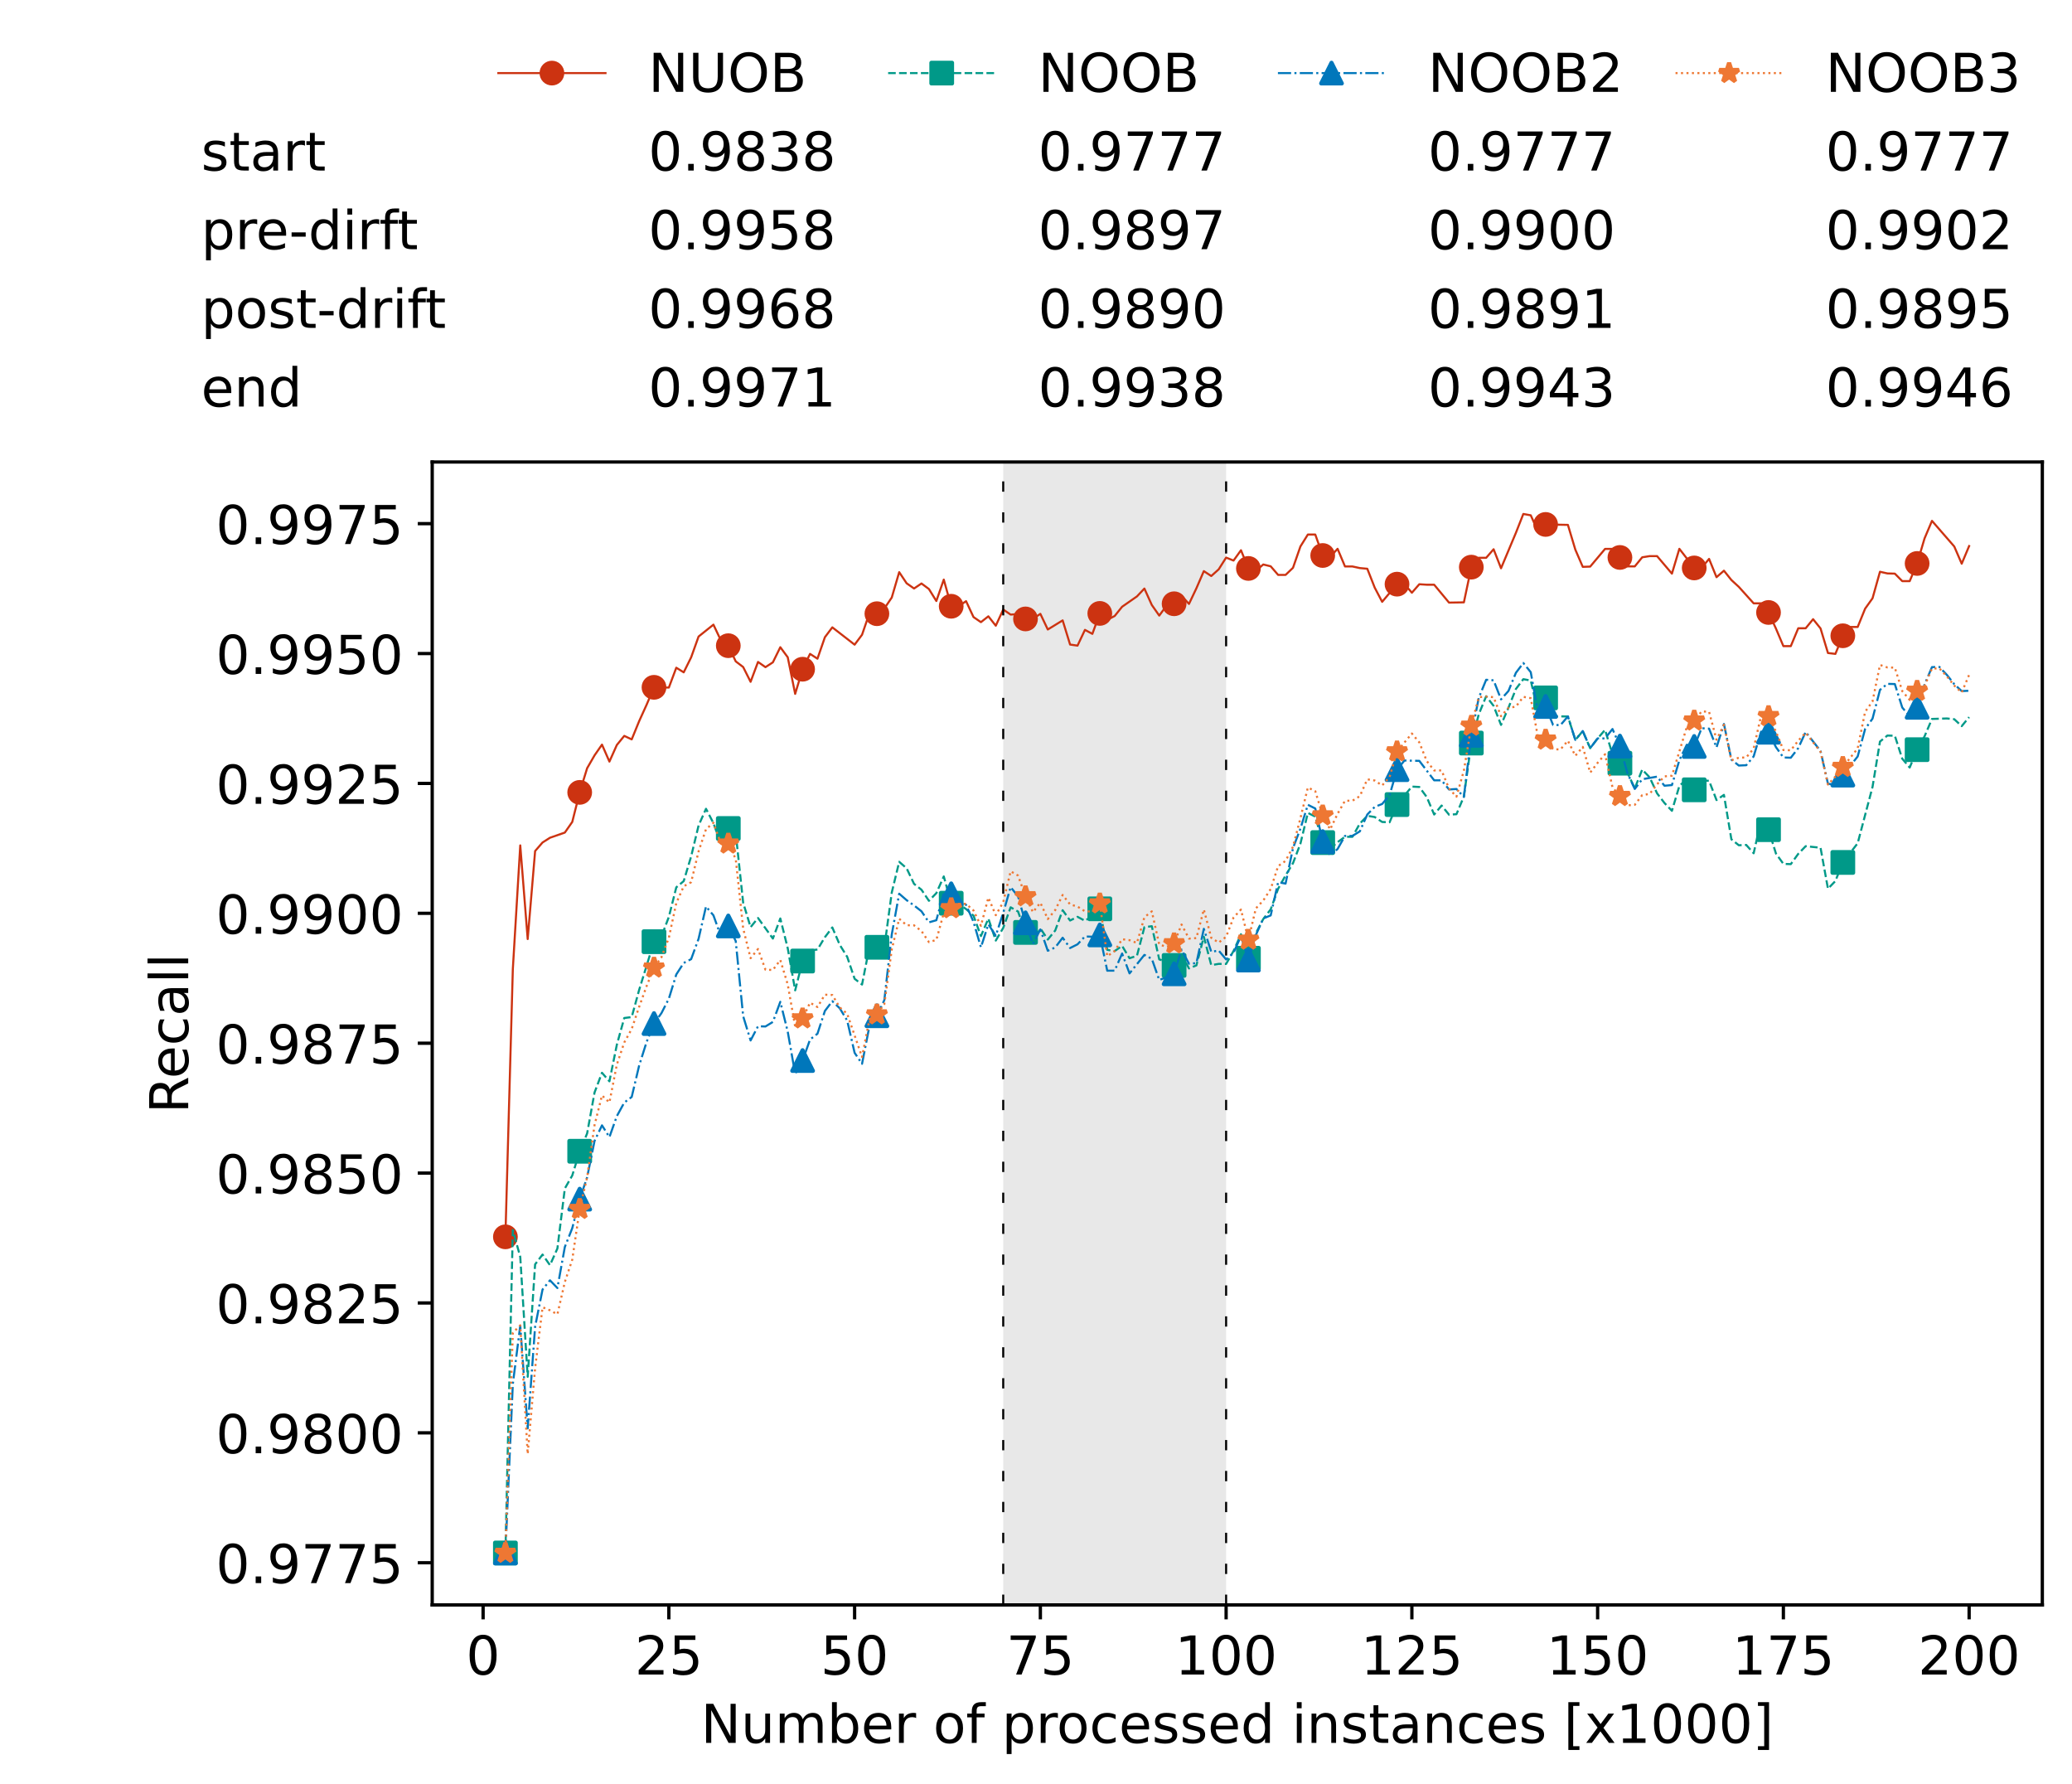 <?xml version="1.0" encoding="utf-8" standalone="no"?>
<!DOCTYPE svg PUBLIC "-//W3C//DTD SVG 1.1//EN"
  "http://www.w3.org/Graphics/SVG/1.1/DTD/svg11.dtd">
<!-- Created with matplotlib (https://matplotlib.org/) -->
<svg height="432.615pt" version="1.1" viewBox="0 0 502.65 432.615" width="502.65pt" xmlns="http://www.w3.org/2000/svg" xmlns:xlink="http://www.w3.org/1999/xlink">
 <defs>
  <style type="text/css">*{stroke-linecap:butt;stroke-linejoin:round;}</style>
 </defs>
 <g id="figure_1">
  <g id="patch_1">
   <path d="M 0 432.615 
L 502.65 432.615 
L 502.65 0 
L 0 0 
z
" style="fill:#ffffff;"/>
  </g>
  <g id="axes_1">
   <g id="patch_2">
    <path d="M 104.85 389.252 
L 495.45 389.252 
L 495.45 112.052 
L 104.85 112.052 
z
" style="fill:#ffffff;"/>
   </g>
   <g id="patch_3">
    <path clip-path="url(#ped29f7c40f)" d="M 297.446 389.252 
L 297.446 112.052 
L 243.372 112.052 
L 243.372 389.252 
z
" style="fill:#d3d3d3;opacity:0.5;"/>
   </g>
   <g id="matplotlib.axis_1">
    <g id="xtick_1">
     <g id="line2d_1">
      <defs>
       <path d="M 0 0 
L 0 3.5 
" id="m2721b401b1" style="stroke:#000000;stroke-width:0.8;"/>
      </defs>
      <g>
       <use style="stroke:#000000;stroke-width:0.8;" x="117.197" xlink:href="#m2721b401b1" y="389.252"/>
      </g>
     </g>
     <g id="text_1">
      <!-- 0 -->
      <g transform="translate(113.061 406.13)scale(0.13 -0.13)">
       <defs>
        <path d="M 31.781 66.406 
Q 24.172 66.406 20.328 58.906 
Q 16.5 51.422 16.5 36.375 
Q 16.5 21.391 20.328 13.891 
Q 24.172 6.391 31.781 6.391 
Q 39.453 6.391 43.281 13.891 
Q 47.125 21.391 47.125 36.375 
Q 47.125 51.422 43.281 58.906 
Q 39.453 66.406 31.781 66.406 
z
M 31.781 74.219 
Q 44.047 74.219 50.516 64.516 
Q 56.984 54.828 56.984 36.375 
Q 56.984 17.969 50.516 8.266 
Q 44.047 -1.422 31.781 -1.422 
Q 19.531 -1.422 13.062 8.266 
Q 6.594 17.969 6.594 36.375 
Q 6.594 54.828 13.062 64.516 
Q 19.531 74.219 31.781 74.219 
z
" id="DejaVuSans-48"/>
       </defs>
       <use xlink:href="#DejaVuSans-48"/>
      </g>
     </g>
    </g>
    <g id="xtick_2">
     <g id="line2d_2">
      <g>
       <use style="stroke:#000000;stroke-width:0.8;" x="162.259" xlink:href="#m2721b401b1" y="389.252"/>
      </g>
     </g>
     <g id="text_2">
      <!-- 25 -->
      <g transform="translate(153.988 406.13)scale(0.13 -0.13)">
       <defs>
        <path d="M 19.188 8.297 
L 53.609 8.297 
L 53.609 0 
L 7.328 0 
L 7.328 8.297 
Q 12.938 14.109 22.625 23.891 
Q 32.328 33.688 34.812 36.531 
Q 39.547 41.844 41.422 45.531 
Q 43.312 49.219 43.312 52.781 
Q 43.312 58.594 39.234 62.25 
Q 35.156 65.922 28.609 65.922 
Q 23.969 65.922 18.812 64.312 
Q 13.672 62.703 7.812 59.422 
L 7.812 69.391 
Q 13.766 71.781 18.938 73 
Q 24.125 74.219 28.422 74.219 
Q 39.75 74.219 46.484 68.547 
Q 53.219 62.891 53.219 53.422 
Q 53.219 48.922 51.531 44.891 
Q 49.859 40.875 45.406 35.406 
Q 44.188 33.984 37.641 27.219 
Q 31.109 20.453 19.188 8.297 
z
" id="DejaVuSans-50"/>
        <path d="M 10.797 72.906 
L 49.516 72.906 
L 49.516 64.594 
L 19.828 64.594 
L 19.828 46.734 
Q 21.969 47.469 24.109 47.828 
Q 26.266 48.188 28.422 48.188 
Q 40.625 48.188 47.75 41.5 
Q 54.891 34.812 54.891 23.391 
Q 54.891 11.625 47.562 5.094 
Q 40.234 -1.422 26.906 -1.422 
Q 22.312 -1.422 17.547 -0.641 
Q 12.797 0.141 7.719 1.703 
L 7.719 11.625 
Q 12.109 9.234 16.797 8.062 
Q 21.484 6.891 26.703 6.891 
Q 35.156 6.891 40.078 11.328 
Q 45.016 15.766 45.016 23.391 
Q 45.016 31 40.078 35.438 
Q 35.156 39.891 26.703 39.891 
Q 22.75 39.891 18.812 39.016 
Q 14.891 38.141 10.797 36.281 
z
" id="DejaVuSans-53"/>
       </defs>
       <use xlink:href="#DejaVuSans-50"/>
       <use x="63.623" xlink:href="#DejaVuSans-53"/>
      </g>
     </g>
    </g>
    <g id="xtick_3">
     <g id="line2d_3">
      <g>
       <use style="stroke:#000000;stroke-width:0.8;" x="207.322" xlink:href="#m2721b401b1" y="389.252"/>
      </g>
     </g>
     <g id="text_3">
      <!-- 50 -->
      <g transform="translate(199.05 406.13)scale(0.13 -0.13)">
       <use xlink:href="#DejaVuSans-53"/>
       <use x="63.623" xlink:href="#DejaVuSans-48"/>
      </g>
     </g>
    </g>
    <g id="xtick_4">
     <g id="line2d_4">
      <g>
       <use style="stroke:#000000;stroke-width:0.8;" x="252.384" xlink:href="#m2721b401b1" y="389.252"/>
      </g>
     </g>
     <g id="text_4">
      <!-- 75 -->
      <g transform="translate(244.113 406.13)scale(0.13 -0.13)">
       <defs>
        <path d="M 8.203 72.906 
L 55.078 72.906 
L 55.078 68.703 
L 28.609 0 
L 18.312 0 
L 43.219 64.594 
L 8.203 64.594 
z
" id="DejaVuSans-55"/>
       </defs>
       <use xlink:href="#DejaVuSans-55"/>
       <use x="63.623" xlink:href="#DejaVuSans-53"/>
      </g>
     </g>
    </g>
    <g id="xtick_5">
     <g id="line2d_5">
      <g>
       <use style="stroke:#000000;stroke-width:0.8;" x="297.446" xlink:href="#m2721b401b1" y="389.252"/>
      </g>
     </g>
     <g id="text_5">
      <!-- 100 -->
      <g transform="translate(285.039 406.13)scale(0.13 -0.13)">
       <defs>
        <path d="M 12.406 8.297 
L 28.516 8.297 
L 28.516 63.922 
L 10.984 60.406 
L 10.984 69.391 
L 28.422 72.906 
L 38.281 72.906 
L 38.281 8.297 
L 54.391 8.297 
L 54.391 0 
L 12.406 0 
z
" id="DejaVuSans-49"/>
       </defs>
       <use xlink:href="#DejaVuSans-49"/>
       <use x="63.623" xlink:href="#DejaVuSans-48"/>
       <use x="127.246" xlink:href="#DejaVuSans-48"/>
      </g>
     </g>
    </g>
    <g id="xtick_6">
     <g id="line2d_6">
      <g>
       <use style="stroke:#000000;stroke-width:0.8;" x="342.509" xlink:href="#m2721b401b1" y="389.252"/>
      </g>
     </g>
     <g id="text_6">
      <!-- 125 -->
      <g transform="translate(330.102 406.13)scale(0.13 -0.13)">
       <use xlink:href="#DejaVuSans-49"/>
       <use x="63.623" xlink:href="#DejaVuSans-50"/>
       <use x="127.246" xlink:href="#DejaVuSans-53"/>
      </g>
     </g>
    </g>
    <g id="xtick_7">
     <g id="line2d_7">
      <g>
       <use style="stroke:#000000;stroke-width:0.8;" x="387.571" xlink:href="#m2721b401b1" y="389.252"/>
      </g>
     </g>
     <g id="text_7">
      <!-- 150 -->
      <g transform="translate(375.164 406.13)scale(0.13 -0.13)">
       <use xlink:href="#DejaVuSans-49"/>
       <use x="63.623" xlink:href="#DejaVuSans-53"/>
       <use x="127.246" xlink:href="#DejaVuSans-48"/>
      </g>
     </g>
    </g>
    <g id="xtick_8">
     <g id="line2d_8">
      <g>
       <use style="stroke:#000000;stroke-width:0.8;" x="432.633" xlink:href="#m2721b401b1" y="389.252"/>
      </g>
     </g>
     <g id="text_8">
      <!-- 175 -->
      <g transform="translate(420.226 406.13)scale(0.13 -0.13)">
       <use xlink:href="#DejaVuSans-49"/>
       <use x="63.623" xlink:href="#DejaVuSans-55"/>
       <use x="127.246" xlink:href="#DejaVuSans-53"/>
      </g>
     </g>
    </g>
    <g id="xtick_9">
     <g id="line2d_9">
      <g>
       <use style="stroke:#000000;stroke-width:0.8;" x="477.695" xlink:href="#m2721b401b1" y="389.252"/>
      </g>
     </g>
     <g id="text_9">
      <!-- 200 -->
      <g transform="translate(465.289 406.13)scale(0.13 -0.13)">
       <use xlink:href="#DejaVuSans-50"/>
       <use x="63.623" xlink:href="#DejaVuSans-48"/>
       <use x="127.246" xlink:href="#DejaVuSans-48"/>
      </g>
     </g>
    </g>
    <g id="text_10">
     <!-- Number of processed instances [x1000] -->
     <g transform="translate(170.025 422.711)scale(0.13 -0.13)">
      <defs>
       <path d="M 9.812 72.906 
L 23.094 72.906 
L 55.422 11.922 
L 55.422 72.906 
L 64.984 72.906 
L 64.984 0 
L 51.703 0 
L 19.391 60.984 
L 19.391 0 
L 9.812 0 
z
" id="DejaVuSans-78"/>
       <path d="M 8.5 21.578 
L 8.5 54.688 
L 17.484 54.688 
L 17.484 21.922 
Q 17.484 14.156 20.5 10.266 
Q 23.531 6.391 29.594 6.391 
Q 36.859 6.391 41.078 11.031 
Q 45.312 15.672 45.312 23.688 
L 45.312 54.688 
L 54.297 54.688 
L 54.297 0 
L 45.312 0 
L 45.312 8.406 
Q 42.047 3.422 37.719 1 
Q 33.406 -1.422 27.688 -1.422 
Q 18.266 -1.422 13.375 4.438 
Q 8.5 10.297 8.5 21.578 
z
M 31.109 56 
z
" id="DejaVuSans-117"/>
       <path d="M 52 44.188 
Q 55.375 50.25 60.062 53.125 
Q 64.75 56 71.094 56 
Q 79.641 56 84.281 50.016 
Q 88.922 44.047 88.922 33.016 
L 88.922 0 
L 79.891 0 
L 79.891 32.719 
Q 79.891 40.578 77.094 44.375 
Q 74.312 48.188 68.609 48.188 
Q 61.625 48.188 57.562 43.547 
Q 53.516 38.922 53.516 30.906 
L 53.516 0 
L 44.484 0 
L 44.484 32.719 
Q 44.484 40.625 41.703 44.406 
Q 38.922 48.188 33.109 48.188 
Q 26.219 48.188 22.156 43.531 
Q 18.109 38.875 18.109 30.906 
L 18.109 0 
L 9.078 0 
L 9.078 54.688 
L 18.109 54.688 
L 18.109 46.188 
Q 21.188 51.219 25.484 53.609 
Q 29.781 56 35.688 56 
Q 41.656 56 45.828 52.969 
Q 50 49.953 52 44.188 
z
" id="DejaVuSans-109"/>
       <path d="M 48.688 27.297 
Q 48.688 37.203 44.609 42.844 
Q 40.531 48.484 33.406 48.484 
Q 26.266 48.484 22.188 42.844 
Q 18.109 37.203 18.109 27.297 
Q 18.109 17.391 22.188 11.75 
Q 26.266 6.109 33.406 6.109 
Q 40.531 6.109 44.609 11.75 
Q 48.688 17.391 48.688 27.297 
z
M 18.109 46.391 
Q 20.953 51.266 25.266 53.625 
Q 29.594 56 35.594 56 
Q 45.562 56 51.781 48.094 
Q 58.016 40.188 58.016 27.297 
Q 58.016 14.406 51.781 6.484 
Q 45.562 -1.422 35.594 -1.422 
Q 29.594 -1.422 25.266 0.953 
Q 20.953 3.328 18.109 8.203 
L 18.109 0 
L 9.078 0 
L 9.078 75.984 
L 18.109 75.984 
z
" id="DejaVuSans-98"/>
       <path d="M 56.203 29.594 
L 56.203 25.203 
L 14.891 25.203 
Q 15.484 15.922 20.484 11.062 
Q 25.484 6.203 34.422 6.203 
Q 39.594 6.203 44.453 7.469 
Q 49.312 8.734 54.109 11.281 
L 54.109 2.781 
Q 49.266 0.734 44.188 -0.344 
Q 39.109 -1.422 33.891 -1.422 
Q 20.797 -1.422 13.156 6.188 
Q 5.516 13.812 5.516 26.812 
Q 5.516 40.234 12.766 48.109 
Q 20.016 56 32.328 56 
Q 43.359 56 49.781 48.891 
Q 56.203 41.797 56.203 29.594 
z
M 47.219 32.234 
Q 47.125 39.594 43.094 43.984 
Q 39.062 48.391 32.422 48.391 
Q 24.906 48.391 20.391 44.141 
Q 15.875 39.891 15.188 32.172 
z
" id="DejaVuSans-101"/>
       <path d="M 41.109 46.297 
Q 39.594 47.172 37.812 47.578 
Q 36.031 48 33.891 48 
Q 26.266 48 22.188 43.047 
Q 18.109 38.094 18.109 28.812 
L 18.109 0 
L 9.078 0 
L 9.078 54.688 
L 18.109 54.688 
L 18.109 46.188 
Q 20.953 51.172 25.484 53.578 
Q 30.031 56 36.531 56 
Q 37.453 56 38.578 55.875 
Q 39.703 55.766 41.062 55.516 
z
" id="DejaVuSans-114"/>
       <path id="DejaVuSans-32"/>
       <path d="M 30.609 48.391 
Q 23.391 48.391 19.188 42.75 
Q 14.984 37.109 14.984 27.297 
Q 14.984 17.484 19.156 11.844 
Q 23.344 6.203 30.609 6.203 
Q 37.797 6.203 41.984 11.859 
Q 46.188 17.531 46.188 27.297 
Q 46.188 37.016 41.984 42.703 
Q 37.797 48.391 30.609 48.391 
z
M 30.609 56 
Q 42.328 56 49.016 48.375 
Q 55.719 40.766 55.719 27.297 
Q 55.719 13.875 49.016 6.219 
Q 42.328 -1.422 30.609 -1.422 
Q 18.844 -1.422 12.172 6.219 
Q 5.516 13.875 5.516 27.297 
Q 5.516 40.766 12.172 48.375 
Q 18.844 56 30.609 56 
z
" id="DejaVuSans-111"/>
       <path d="M 37.109 75.984 
L 37.109 68.5 
L 28.516 68.5 
Q 23.688 68.5 21.797 66.547 
Q 19.922 64.594 19.922 59.516 
L 19.922 54.688 
L 34.719 54.688 
L 34.719 47.703 
L 19.922 47.703 
L 19.922 0 
L 10.891 0 
L 10.891 47.703 
L 2.297 47.703 
L 2.297 54.688 
L 10.891 54.688 
L 10.891 58.5 
Q 10.891 67.625 15.141 71.797 
Q 19.391 75.984 28.609 75.984 
z
" id="DejaVuSans-102"/>
       <path d="M 18.109 8.203 
L 18.109 -20.797 
L 9.078 -20.797 
L 9.078 54.688 
L 18.109 54.688 
L 18.109 46.391 
Q 20.953 51.266 25.266 53.625 
Q 29.594 56 35.594 56 
Q 45.562 56 51.781 48.094 
Q 58.016 40.188 58.016 27.297 
Q 58.016 14.406 51.781 6.484 
Q 45.562 -1.422 35.594 -1.422 
Q 29.594 -1.422 25.266 0.953 
Q 20.953 3.328 18.109 8.203 
z
M 48.688 27.297 
Q 48.688 37.203 44.609 42.844 
Q 40.531 48.484 33.406 48.484 
Q 26.266 48.484 22.188 42.844 
Q 18.109 37.203 18.109 27.297 
Q 18.109 17.391 22.188 11.75 
Q 26.266 6.109 33.406 6.109 
Q 40.531 6.109 44.609 11.75 
Q 48.688 17.391 48.688 27.297 
z
" id="DejaVuSans-112"/>
       <path d="M 48.781 52.594 
L 48.781 44.188 
Q 44.969 46.297 41.141 47.344 
Q 37.312 48.391 33.406 48.391 
Q 24.656 48.391 19.812 42.844 
Q 14.984 37.312 14.984 27.297 
Q 14.984 17.281 19.812 11.734 
Q 24.656 6.203 33.406 6.203 
Q 37.312 6.203 41.141 7.25 
Q 44.969 8.297 48.781 10.406 
L 48.781 2.094 
Q 45.016 0.344 40.984 -0.531 
Q 36.969 -1.422 32.422 -1.422 
Q 20.062 -1.422 12.781 6.344 
Q 5.516 14.109 5.516 27.297 
Q 5.516 40.672 12.859 48.328 
Q 20.219 56 33.016 56 
Q 37.156 56 41.109 55.141 
Q 45.062 54.297 48.781 52.594 
z
" id="DejaVuSans-99"/>
       <path d="M 44.281 53.078 
L 44.281 44.578 
Q 40.484 46.531 36.375 47.5 
Q 32.281 48.484 27.875 48.484 
Q 21.188 48.484 17.844 46.438 
Q 14.5 44.391 14.5 40.281 
Q 14.5 37.156 16.891 35.375 
Q 19.281 33.594 26.516 31.984 
L 29.594 31.297 
Q 39.156 29.25 43.188 25.516 
Q 47.219 21.781 47.219 15.094 
Q 47.219 7.469 41.188 3.016 
Q 35.156 -1.422 24.609 -1.422 
Q 20.219 -1.422 15.453 -0.562 
Q 10.688 0.297 5.422 2 
L 5.422 11.281 
Q 10.406 8.688 15.234 7.391 
Q 20.062 6.109 24.812 6.109 
Q 31.156 6.109 34.562 8.281 
Q 37.984 10.453 37.984 14.406 
Q 37.984 18.062 35.516 20.016 
Q 33.062 21.969 24.703 23.781 
L 21.578 24.516 
Q 13.234 26.266 9.516 29.906 
Q 5.812 33.547 5.812 39.891 
Q 5.812 47.609 11.281 51.797 
Q 16.75 56 26.812 56 
Q 31.781 56 36.172 55.266 
Q 40.578 54.547 44.281 53.078 
z
" id="DejaVuSans-115"/>
       <path d="M 45.406 46.391 
L 45.406 75.984 
L 54.391 75.984 
L 54.391 0 
L 45.406 0 
L 45.406 8.203 
Q 42.578 3.328 38.25 0.953 
Q 33.938 -1.422 27.875 -1.422 
Q 17.969 -1.422 11.734 6.484 
Q 5.516 14.406 5.516 27.297 
Q 5.516 40.188 11.734 48.094 
Q 17.969 56 27.875 56 
Q 33.938 56 38.25 53.625 
Q 42.578 51.266 45.406 46.391 
z
M 14.797 27.297 
Q 14.797 17.391 18.875 11.75 
Q 22.953 6.109 30.078 6.109 
Q 37.203 6.109 41.297 11.75 
Q 45.406 17.391 45.406 27.297 
Q 45.406 37.203 41.297 42.844 
Q 37.203 48.484 30.078 48.484 
Q 22.953 48.484 18.875 42.844 
Q 14.797 37.203 14.797 27.297 
z
" id="DejaVuSans-100"/>
       <path d="M 9.422 54.688 
L 18.406 54.688 
L 18.406 0 
L 9.422 0 
z
M 9.422 75.984 
L 18.406 75.984 
L 18.406 64.594 
L 9.422 64.594 
z
" id="DejaVuSans-105"/>
       <path d="M 54.891 33.016 
L 54.891 0 
L 45.906 0 
L 45.906 32.719 
Q 45.906 40.484 42.875 44.328 
Q 39.844 48.188 33.797 48.188 
Q 26.516 48.188 22.312 43.547 
Q 18.109 38.922 18.109 30.906 
L 18.109 0 
L 9.078 0 
L 9.078 54.688 
L 18.109 54.688 
L 18.109 46.188 
Q 21.344 51.125 25.703 53.562 
Q 30.078 56 35.797 56 
Q 45.219 56 50.047 50.172 
Q 54.891 44.344 54.891 33.016 
z
" id="DejaVuSans-110"/>
       <path d="M 18.312 70.219 
L 18.312 54.688 
L 36.812 54.688 
L 36.812 47.703 
L 18.312 47.703 
L 18.312 18.016 
Q 18.312 11.328 20.141 9.422 
Q 21.969 7.516 27.594 7.516 
L 36.812 7.516 
L 36.812 0 
L 27.594 0 
Q 17.188 0 13.234 3.875 
Q 9.281 7.766 9.281 18.016 
L 9.281 47.703 
L 2.688 47.703 
L 2.688 54.688 
L 9.281 54.688 
L 9.281 70.219 
z
" id="DejaVuSans-116"/>
       <path d="M 34.281 27.484 
Q 23.391 27.484 19.188 25 
Q 14.984 22.516 14.984 16.5 
Q 14.984 11.719 18.141 8.906 
Q 21.297 6.109 26.703 6.109 
Q 34.188 6.109 38.703 11.406 
Q 43.219 16.703 43.219 25.484 
L 43.219 27.484 
z
M 52.203 31.203 
L 52.203 0 
L 43.219 0 
L 43.219 8.297 
Q 40.141 3.328 35.547 0.953 
Q 30.953 -1.422 24.312 -1.422 
Q 15.922 -1.422 10.953 3.297 
Q 6 8.016 6 15.922 
Q 6 25.141 12.172 29.828 
Q 18.359 34.516 30.609 34.516 
L 43.219 34.516 
L 43.219 35.406 
Q 43.219 41.609 39.141 45 
Q 35.062 48.391 27.688 48.391 
Q 23 48.391 18.547 47.266 
Q 14.109 46.141 10.016 43.891 
L 10.016 52.203 
Q 14.938 54.109 19.578 55.047 
Q 24.219 56 28.609 56 
Q 40.484 56 46.344 49.844 
Q 52.203 43.703 52.203 31.203 
z
" id="DejaVuSans-97"/>
       <path d="M 8.594 75.984 
L 29.297 75.984 
L 29.297 69 
L 17.578 69 
L 17.578 -6.203 
L 29.297 -6.203 
L 29.297 -13.188 
L 8.594 -13.188 
z
" id="DejaVuSans-91"/>
       <path d="M 54.891 54.688 
L 35.109 28.078 
L 55.906 0 
L 45.312 0 
L 29.391 21.484 
L 13.484 0 
L 2.875 0 
L 24.125 28.609 
L 4.688 54.688 
L 15.281 54.688 
L 29.781 35.203 
L 44.281 54.688 
z
" id="DejaVuSans-120"/>
       <path d="M 30.422 75.984 
L 30.422 -13.188 
L 9.719 -13.188 
L 9.719 -6.203 
L 21.391 -6.203 
L 21.391 69 
L 9.719 69 
L 9.719 75.984 
z
" id="DejaVuSans-93"/>
      </defs>
      <use xlink:href="#DejaVuSans-78"/>
      <use x="74.805" xlink:href="#DejaVuSans-117"/>
      <use x="138.184" xlink:href="#DejaVuSans-109"/>
      <use x="235.596" xlink:href="#DejaVuSans-98"/>
      <use x="299.072" xlink:href="#DejaVuSans-101"/>
      <use x="360.596" xlink:href="#DejaVuSans-114"/>
      <use x="401.709" xlink:href="#DejaVuSans-32"/>
      <use x="433.496" xlink:href="#DejaVuSans-111"/>
      <use x="494.678" xlink:href="#DejaVuSans-102"/>
      <use x="529.883" xlink:href="#DejaVuSans-32"/>
      <use x="561.67" xlink:href="#DejaVuSans-112"/>
      <use x="625.146" xlink:href="#DejaVuSans-114"/>
      <use x="664.01" xlink:href="#DejaVuSans-111"/>
      <use x="725.191" xlink:href="#DejaVuSans-99"/>
      <use x="780.172" xlink:href="#DejaVuSans-101"/>
      <use x="841.695" xlink:href="#DejaVuSans-115"/>
      <use x="893.795" xlink:href="#DejaVuSans-115"/>
      <use x="945.895" xlink:href="#DejaVuSans-101"/>
      <use x="1007.418" xlink:href="#DejaVuSans-100"/>
      <use x="1070.895" xlink:href="#DejaVuSans-32"/>
      <use x="1102.682" xlink:href="#DejaVuSans-105"/>
      <use x="1130.465" xlink:href="#DejaVuSans-110"/>
      <use x="1193.844" xlink:href="#DejaVuSans-115"/>
      <use x="1245.943" xlink:href="#DejaVuSans-116"/>
      <use x="1285.152" xlink:href="#DejaVuSans-97"/>
      <use x="1346.432" xlink:href="#DejaVuSans-110"/>
      <use x="1409.811" xlink:href="#DejaVuSans-99"/>
      <use x="1464.791" xlink:href="#DejaVuSans-101"/>
      <use x="1526.314" xlink:href="#DejaVuSans-115"/>
      <use x="1578.414" xlink:href="#DejaVuSans-32"/>
      <use x="1610.201" xlink:href="#DejaVuSans-91"/>
      <use x="1649.215" xlink:href="#DejaVuSans-120"/>
      <use x="1708.395" xlink:href="#DejaVuSans-49"/>
      <use x="1772.018" xlink:href="#DejaVuSans-48"/>
      <use x="1835.641" xlink:href="#DejaVuSans-48"/>
      <use x="1899.264" xlink:href="#DejaVuSans-48"/>
      <use x="1962.887" xlink:href="#DejaVuSans-93"/>
     </g>
    </g>
   </g>
   <g id="matplotlib.axis_2">
    <g id="ytick_1">
     <g id="line2d_10">
      <defs>
       <path d="M 0 0 
L -3.5 0 
" id="m827022a440" style="stroke:#000000;stroke-width:0.8;"/>
      </defs>
      <g>
       <use style="stroke:#000000;stroke-width:0.8;" x="104.85" xlink:href="#m827022a440" y="379.016"/>
      </g>
     </g>
     <g id="text_11">
      <!-- 0.9775 -->
      <g transform="translate(52.362 383.955)scale(0.13 -0.13)">
       <defs>
        <path d="M 10.688 12.406 
L 21 12.406 
L 21 0 
L 10.688 0 
z
" id="DejaVuSans-46"/>
        <path d="M 10.984 1.516 
L 10.984 10.5 
Q 14.703 8.734 18.5 7.812 
Q 22.312 6.891 25.984 6.891 
Q 35.75 6.891 40.891 13.453 
Q 46.047 20.016 46.781 33.406 
Q 43.953 29.203 39.594 26.953 
Q 35.25 24.703 29.984 24.703 
Q 19.047 24.703 12.672 31.312 
Q 6.297 37.938 6.297 49.422 
Q 6.297 60.641 12.938 67.422 
Q 19.578 74.219 30.609 74.219 
Q 43.266 74.219 49.922 64.516 
Q 56.594 54.828 56.594 36.375 
Q 56.594 19.141 48.406 8.859 
Q 40.234 -1.422 26.422 -1.422 
Q 22.703 -1.422 18.891 -0.688 
Q 15.094 0.047 10.984 1.516 
z
M 30.609 32.422 
Q 37.25 32.422 41.125 36.953 
Q 45.016 41.5 45.016 49.422 
Q 45.016 57.281 41.125 61.844 
Q 37.25 66.406 30.609 66.406 
Q 23.969 66.406 20.094 61.844 
Q 16.219 57.281 16.219 49.422 
Q 16.219 41.5 20.094 36.953 
Q 23.969 32.422 30.609 32.422 
z
" id="DejaVuSans-57"/>
       </defs>
       <use xlink:href="#DejaVuSans-48"/>
       <use x="63.623" xlink:href="#DejaVuSans-46"/>
       <use x="95.41" xlink:href="#DejaVuSans-57"/>
       <use x="159.033" xlink:href="#DejaVuSans-55"/>
       <use x="222.656" xlink:href="#DejaVuSans-55"/>
       <use x="286.279" xlink:href="#DejaVuSans-53"/>
      </g>
     </g>
    </g>
    <g id="ytick_2">
     <g id="line2d_11">
      <g>
       <use style="stroke:#000000;stroke-width:0.8;" x="104.85" xlink:href="#m827022a440" y="347.515"/>
      </g>
     </g>
     <g id="text_12">
      <!-- 0.9800 -->
      <g transform="translate(52.362 352.454)scale(0.13 -0.13)">
       <defs>
        <path d="M 31.781 34.625 
Q 24.75 34.625 20.719 30.859 
Q 16.703 27.094 16.703 20.516 
Q 16.703 13.922 20.719 10.156 
Q 24.75 6.391 31.781 6.391 
Q 38.812 6.391 42.859 10.172 
Q 46.922 13.969 46.922 20.516 
Q 46.922 27.094 42.891 30.859 
Q 38.875 34.625 31.781 34.625 
z
M 21.922 38.812 
Q 15.578 40.375 12.031 44.719 
Q 8.5 49.078 8.5 55.328 
Q 8.5 64.062 14.719 69.141 
Q 20.953 74.219 31.781 74.219 
Q 42.672 74.219 48.875 69.141 
Q 55.078 64.062 55.078 55.328 
Q 55.078 49.078 51.531 44.719 
Q 48 40.375 41.703 38.812 
Q 48.828 37.156 52.797 32.312 
Q 56.781 27.484 56.781 20.516 
Q 56.781 9.906 50.312 4.234 
Q 43.844 -1.422 31.781 -1.422 
Q 19.734 -1.422 13.25 4.234 
Q 6.781 9.906 6.781 20.516 
Q 6.781 27.484 10.781 32.312 
Q 14.797 37.156 21.922 38.812 
z
M 18.312 54.391 
Q 18.312 48.734 21.844 45.562 
Q 25.391 42.391 31.781 42.391 
Q 38.141 42.391 41.719 45.562 
Q 45.312 48.734 45.312 54.391 
Q 45.312 60.062 41.719 63.234 
Q 38.141 66.406 31.781 66.406 
Q 25.391 66.406 21.844 63.234 
Q 18.312 60.062 18.312 54.391 
z
" id="DejaVuSans-56"/>
       </defs>
       <use xlink:href="#DejaVuSans-48"/>
       <use x="63.623" xlink:href="#DejaVuSans-46"/>
       <use x="95.41" xlink:href="#DejaVuSans-57"/>
       <use x="159.033" xlink:href="#DejaVuSans-56"/>
       <use x="222.656" xlink:href="#DejaVuSans-48"/>
       <use x="286.279" xlink:href="#DejaVuSans-48"/>
      </g>
     </g>
    </g>
    <g id="ytick_3">
     <g id="line2d_12">
      <g>
       <use style="stroke:#000000;stroke-width:0.8;" x="104.85" xlink:href="#m827022a440" y="316.013"/>
      </g>
     </g>
     <g id="text_13">
      <!-- 0.9825 -->
      <g transform="translate(52.362 320.952)scale(0.13 -0.13)">
       <use xlink:href="#DejaVuSans-48"/>
       <use x="63.623" xlink:href="#DejaVuSans-46"/>
       <use x="95.41" xlink:href="#DejaVuSans-57"/>
       <use x="159.033" xlink:href="#DejaVuSans-56"/>
       <use x="222.656" xlink:href="#DejaVuSans-50"/>
       <use x="286.279" xlink:href="#DejaVuSans-53"/>
      </g>
     </g>
    </g>
    <g id="ytick_4">
     <g id="line2d_13">
      <g>
       <use style="stroke:#000000;stroke-width:0.8;" x="104.85" xlink:href="#m827022a440" y="284.512"/>
      </g>
     </g>
     <g id="text_14">
      <!-- 0.9850 -->
      <g transform="translate(52.362 289.451)scale(0.13 -0.13)">
       <use xlink:href="#DejaVuSans-48"/>
       <use x="63.623" xlink:href="#DejaVuSans-46"/>
       <use x="95.41" xlink:href="#DejaVuSans-57"/>
       <use x="159.033" xlink:href="#DejaVuSans-56"/>
       <use x="222.656" xlink:href="#DejaVuSans-53"/>
       <use x="286.279" xlink:href="#DejaVuSans-48"/>
      </g>
     </g>
    </g>
    <g id="ytick_5">
     <g id="line2d_14">
      <g>
       <use style="stroke:#000000;stroke-width:0.8;" x="104.85" xlink:href="#m827022a440" y="253.011"/>
      </g>
     </g>
     <g id="text_15">
      <!-- 0.9875 -->
      <g transform="translate(52.362 257.95)scale(0.13 -0.13)">
       <use xlink:href="#DejaVuSans-48"/>
       <use x="63.623" xlink:href="#DejaVuSans-46"/>
       <use x="95.41" xlink:href="#DejaVuSans-57"/>
       <use x="159.033" xlink:href="#DejaVuSans-56"/>
       <use x="222.656" xlink:href="#DejaVuSans-55"/>
       <use x="286.279" xlink:href="#DejaVuSans-53"/>
      </g>
     </g>
    </g>
    <g id="ytick_6">
     <g id="line2d_15">
      <g>
       <use style="stroke:#000000;stroke-width:0.8;" x="104.85" xlink:href="#m827022a440" y="221.51"/>
      </g>
     </g>
     <g id="text_16">
      <!-- 0.9900 -->
      <g transform="translate(52.362 226.449)scale(0.13 -0.13)">
       <use xlink:href="#DejaVuSans-48"/>
       <use x="63.623" xlink:href="#DejaVuSans-46"/>
       <use x="95.41" xlink:href="#DejaVuSans-57"/>
       <use x="159.033" xlink:href="#DejaVuSans-57"/>
       <use x="222.656" xlink:href="#DejaVuSans-48"/>
       <use x="286.279" xlink:href="#DejaVuSans-48"/>
      </g>
     </g>
    </g>
    <g id="ytick_7">
     <g id="line2d_16">
      <g>
       <use style="stroke:#000000;stroke-width:0.8;" x="104.85" xlink:href="#m827022a440" y="190.008"/>
      </g>
     </g>
     <g id="text_17">
      <!-- 0.9925 -->
      <g transform="translate(52.362 194.947)scale(0.13 -0.13)">
       <use xlink:href="#DejaVuSans-48"/>
       <use x="63.623" xlink:href="#DejaVuSans-46"/>
       <use x="95.41" xlink:href="#DejaVuSans-57"/>
       <use x="159.033" xlink:href="#DejaVuSans-57"/>
       <use x="222.656" xlink:href="#DejaVuSans-50"/>
       <use x="286.279" xlink:href="#DejaVuSans-53"/>
      </g>
     </g>
    </g>
    <g id="ytick_8">
     <g id="line2d_17">
      <g>
       <use style="stroke:#000000;stroke-width:0.8;" x="104.85" xlink:href="#m827022a440" y="158.507"/>
      </g>
     </g>
     <g id="text_18">
      <!-- 0.9950 -->
      <g transform="translate(52.362 163.446)scale(0.13 -0.13)">
       <use xlink:href="#DejaVuSans-48"/>
       <use x="63.623" xlink:href="#DejaVuSans-46"/>
       <use x="95.41" xlink:href="#DejaVuSans-57"/>
       <use x="159.033" xlink:href="#DejaVuSans-57"/>
       <use x="222.656" xlink:href="#DejaVuSans-53"/>
       <use x="286.279" xlink:href="#DejaVuSans-48"/>
      </g>
     </g>
    </g>
    <g id="ytick_9">
     <g id="line2d_18">
      <g>
       <use style="stroke:#000000;stroke-width:0.8;" x="104.85" xlink:href="#m827022a440" y="127.006"/>
      </g>
     </g>
     <g id="text_19">
      <!-- 0.9975 -->
      <g transform="translate(52.362 131.945)scale(0.13 -0.13)">
       <use xlink:href="#DejaVuSans-48"/>
       <use x="63.623" xlink:href="#DejaVuSans-46"/>
       <use x="95.41" xlink:href="#DejaVuSans-57"/>
       <use x="159.033" xlink:href="#DejaVuSans-57"/>
       <use x="222.656" xlink:href="#DejaVuSans-55"/>
       <use x="286.279" xlink:href="#DejaVuSans-53"/>
      </g>
     </g>
    </g>
    <g id="text_20">
     <!-- Recall -->
     <g transform="translate(45.659 270.044)rotate(-90)scale(0.13 -0.13)">
      <defs>
       <path d="M 44.391 34.188 
Q 47.562 33.109 50.562 29.594 
Q 53.562 26.078 56.594 19.922 
L 66.609 0 
L 56 0 
L 46.688 18.703 
Q 43.062 26.031 39.672 28.422 
Q 36.281 30.812 30.422 30.812 
L 19.672 30.812 
L 19.672 0 
L 9.812 0 
L 9.812 72.906 
L 32.078 72.906 
Q 44.578 72.906 50.734 67.672 
Q 56.891 62.453 56.891 51.906 
Q 56.891 45.016 53.688 40.469 
Q 50.484 35.938 44.391 34.188 
z
M 19.672 64.797 
L 19.672 38.922 
L 32.078 38.922 
Q 39.203 38.922 42.844 42.219 
Q 46.484 45.516 46.484 51.906 
Q 46.484 58.297 42.844 61.547 
Q 39.203 64.797 32.078 64.797 
z
" id="DejaVuSans-82"/>
       <path d="M 9.422 75.984 
L 18.406 75.984 
L 18.406 0 
L 9.422 0 
z
" id="DejaVuSans-108"/>
      </defs>
      <use xlink:href="#DejaVuSans-82"/>
      <use x="64.982" xlink:href="#DejaVuSans-101"/>
      <use x="126.506" xlink:href="#DejaVuSans-99"/>
      <use x="181.486" xlink:href="#DejaVuSans-97"/>
      <use x="242.766" xlink:href="#DejaVuSans-108"/>
      <use x="270.549" xlink:href="#DejaVuSans-108"/>
     </g>
    </g>
   </g>
   <g id="line2d_19"/>
   <g id="line2d_20"/>
   <g id="line2d_21"/>
   <g id="line2d_22"/>
   <g id="line2d_23"/>
   <g id="line2d_24">
    <path clip-path="url(#ped29f7c40f)" d="M 122.605 299.975 
L 124.407 235.093 
L 126.21 205.035 
L 128.012 227.754 
L 129.815 206.405 
L 131.617 204.329 
L 133.419 203.183 
L 137.024 201.928 
L 138.827 199.345 
L 140.629 192.178 
L 142.432 186.319 
L 144.234 183.195 
L 146.037 180.597 
L 147.839 184.711 
L 149.642 180.68 
L 151.444 178.477 
L 153.247 179.326 
L 155.049 174.914 
L 156.852 170.944 
L 158.654 166.698 
L 162.259 166.758 
L 164.062 161.944 
L 165.864 163.065 
L 167.667 159.423 
L 169.469 154.383 
L 173.074 151.499 
L 174.877 155.311 
L 176.679 156.602 
L 178.482 160.406 
L 180.284 161.777 
L 182.087 165.363 
L 183.889 160.543 
L 185.692 161.808 
L 187.494 160.638 
L 189.297 156.97 
L 191.099 159.412 
L 192.902 168.286 
L 194.704 162.309 
L 196.507 158.588 
L 198.309 159.756 
L 200.112 154.549 
L 201.914 152.153 
L 207.322 156.353 
L 209.124 153.947 
L 210.927 148.692 
L 212.729 148.844 
L 214.532 147.587 
L 216.334 144.922 
L 218.137 138.769 
L 219.939 141.467 
L 221.742 142.732 
L 223.544 141.516 
L 225.347 142.858 
L 227.149 145.766 
L 228.952 140.57 
L 230.754 147.038 
L 232.557 147.038 
L 234.359 145.801 
L 236.162 149.658 
L 237.964 150.893 
L 239.767 149.479 
L 241.569 151.755 
L 243.372 147.834 
L 245.174 149.062 
L 246.976 148.931 
L 248.779 150.112 
L 250.581 150.096 
L 252.384 148.88 
L 254.186 152.675 
L 257.791 150.465 
L 259.594 156.325 
L 261.396 156.589 
L 263.199 152.767 
L 265.001 153.734 
L 266.804 148.773 
L 268.606 150.332 
L 270.409 149.401 
L 272.211 147.159 
L 275.816 144.651 
L 277.619 142.745 
L 279.421 146.732 
L 281.224 149.301 
L 283.026 146.845 
L 284.829 146.434 
L 286.631 144.476 
L 288.434 146.476 
L 290.236 142.681 
L 292.039 138.518 
L 293.841 139.704 
L 295.644 138.086 
L 297.446 135.236 
L 299.249 135.956 
L 301.051 133.448 
L 302.854 137.866 
L 304.656 138.449 
L 306.459 136.905 
L 308.261 137.349 
L 310.064 139.435 
L 311.866 139.435 
L 313.669 137.714 
L 315.471 132.535 
L 317.274 129.645 
L 319.076 129.645 
L 320.879 134.726 
L 322.681 135.101 
L 324.484 133.101 
L 326.286 137.386 
L 328.089 137.386 
L 329.891 137.777 
L 331.694 137.941 
L 333.496 142.523 
L 335.299 145.965 
L 338.904 141.677 
L 340.706 141.642 
L 342.509 143.756 
L 344.311 141.697 
L 346.114 141.813 
L 347.916 141.813 
L 351.521 146.152 
L 355.126 146.094 
L 356.928 137.552 
L 358.731 135.286 
L 360.533 135.286 
L 362.336 133.21 
L 364.138 137.826 
L 367.743 129.234 
L 369.546 124.652 
L 371.348 124.978 
L 373.151 128.978 
L 374.953 127.193 
L 380.361 127.302 
L 382.163 133.308 
L 383.966 137.48 
L 385.768 137.417 
L 389.373 133.128 
L 391.176 133.128 
L 394.781 137.373 
L 396.583 137.373 
L 398.386 135.163 
L 400.188 134.877 
L 401.991 134.877 
L 405.596 139.126 
L 407.398 133.106 
L 411.003 137.747 
L 412.806 137.71 
L 414.608 135.552 
L 416.411 139.989 
L 418.213 138.412 
L 420.016 140.669 
L 421.818 142.329 
L 425.423 146.332 
L 427.226 146.332 
L 429.028 148.545 
L 430.831 152.45 
L 432.633 156.707 
L 434.436 156.707 
L 436.238 152.377 
L 438.041 152.377 
L 439.843 150.174 
L 441.646 152.415 
L 443.448 158.377 
L 445.251 158.59 
L 447.053 154.199 
L 448.856 152.064 
L 450.658 152.064 
L 452.461 147.627 
L 454.263 145.1 
L 456.066 138.671 
L 457.868 139.077 
L 459.671 139.126 
L 461.473 140.944 
L 463.276 140.944 
L 465.078 136.658 
L 466.881 130.581 
L 468.683 126.324 
L 474.09 132.545 
L 475.893 136.718 
L 477.695 132.432 
L 477.695 132.432 
" style="fill:none;stroke:#cc3311;stroke-linecap:square;stroke-width:0.5;"/>
    <defs>
     <path d="M 0 2.5 
C 0.663 2.5 1.299 2.237 1.768 1.768 
C 2.237 1.299 2.5 0.663 2.5 0 
C 2.5 -0.663 2.237 -1.299 1.768 -1.768 
C 1.299 -2.237 0.663 -2.5 0 -2.5 
C -0.663 -2.5 -1.299 -2.237 -1.768 -1.768 
C -2.237 -1.299 -2.5 -0.663 -2.5 0 
C -2.5 0.663 -2.237 1.299 -1.768 1.768 
C -1.299 2.237 -0.663 2.5 0 2.5 
z
" id="m8a0b0ebcef" style="stroke:#cc3311;"/>
    </defs>
    <g clip-path="url(#ped29f7c40f)">
     <use style="fill:#cc3311;stroke:#cc3311;" x="122.605" xlink:href="#m8a0b0ebcef" y="299.975"/>
     <use style="fill:#cc3311;stroke:#cc3311;" x="140.629" xlink:href="#m8a0b0ebcef" y="192.178"/>
     <use style="fill:#cc3311;stroke:#cc3311;" x="158.654" xlink:href="#m8a0b0ebcef" y="166.698"/>
     <use style="fill:#cc3311;stroke:#cc3311;" x="176.679" xlink:href="#m8a0b0ebcef" y="156.602"/>
     <use style="fill:#cc3311;stroke:#cc3311;" x="194.704" xlink:href="#m8a0b0ebcef" y="162.309"/>
     <use style="fill:#cc3311;stroke:#cc3311;" x="212.729" xlink:href="#m8a0b0ebcef" y="148.844"/>
     <use style="fill:#cc3311;stroke:#cc3311;" x="230.754" xlink:href="#m8a0b0ebcef" y="147.038"/>
     <use style="fill:#cc3311;stroke:#cc3311;" x="248.779" xlink:href="#m8a0b0ebcef" y="150.112"/>
     <use style="fill:#cc3311;stroke:#cc3311;" x="266.804" xlink:href="#m8a0b0ebcef" y="148.773"/>
     <use style="fill:#cc3311;stroke:#cc3311;" x="284.829" xlink:href="#m8a0b0ebcef" y="146.434"/>
     <use style="fill:#cc3311;stroke:#cc3311;" x="302.854" xlink:href="#m8a0b0ebcef" y="137.866"/>
     <use style="fill:#cc3311;stroke:#cc3311;" x="320.879" xlink:href="#m8a0b0ebcef" y="134.726"/>
     <use style="fill:#cc3311;stroke:#cc3311;" x="338.904" xlink:href="#m8a0b0ebcef" y="141.677"/>
     <use style="fill:#cc3311;stroke:#cc3311;" x="356.928" xlink:href="#m8a0b0ebcef" y="137.552"/>
     <use style="fill:#cc3311;stroke:#cc3311;" x="374.953" xlink:href="#m8a0b0ebcef" y="127.193"/>
     <use style="fill:#cc3311;stroke:#cc3311;" x="392.978" xlink:href="#m8a0b0ebcef" y="135.201"/>
     <use style="fill:#cc3311;stroke:#cc3311;" x="411.003" xlink:href="#m8a0b0ebcef" y="137.747"/>
     <use style="fill:#cc3311;stroke:#cc3311;" x="429.028" xlink:href="#m8a0b0ebcef" y="148.545"/>
     <use style="fill:#cc3311;stroke:#cc3311;" x="447.053" xlink:href="#m8a0b0ebcef" y="154.199"/>
     <use style="fill:#cc3311;stroke:#cc3311;" x="465.078" xlink:href="#m8a0b0ebcef" y="136.658"/>
    </g>
   </g>
   <g id="line2d_25"/>
   <g id="line2d_26"/>
   <g id="line2d_27"/>
   <g id="line2d_28"/>
   <g id="line2d_29">
    <path clip-path="url(#ped29f7c40f)" d="M 122.605 376.652 
L 124.407 298.334 
L 126.21 304.845 
L 128.012 333.924 
L 129.815 306.646 
L 131.617 304.27 
L 133.419 306.847 
L 135.222 302.794 
L 137.024 288.247 
L 138.827 285.092 
L 140.629 279.221 
L 142.432 274.895 
L 144.234 264.958 
L 146.037 260.186 
L 147.839 262.256 
L 149.642 253.379 
L 151.444 246.899 
L 153.247 246.676 
L 155.049 240.093 
L 158.654 228.395 
L 160.457 227.131 
L 162.259 222.377 
L 164.062 215.206 
L 165.864 213.697 
L 167.667 207.695 
L 169.469 200.212 
L 171.272 196.16 
L 173.074 199.639 
L 174.877 204.65 
L 176.679 200.94 
L 178.482 202.033 
L 180.284 218.928 
L 182.087 224.87 
L 183.889 222.644 
L 187.494 227.637 
L 189.297 222.759 
L 191.099 230.001 
L 192.902 240.189 
L 194.704 233.086 
L 196.507 230.476 
L 198.309 230.301 
L 200.112 227.306 
L 201.914 224.936 
L 203.717 229.154 
L 205.519 232.057 
L 207.322 237.387 
L 209.124 238.788 
L 210.927 229.598 
L 214.532 229.797 
L 216.334 216.473 
L 218.137 209.019 
L 219.939 210.59 
L 221.742 214.37 
L 223.544 215.792 
L 225.347 218.477 
L 227.149 216.618 
L 228.952 212.564 
L 230.754 219.061 
L 232.557 219.24 
L 234.359 220.478 
L 236.162 222.076 
L 237.964 227.029 
L 239.767 222.787 
L 241.569 228.12 
L 243.372 225.042 
L 245.174 220.05 
L 246.976 221.081 
L 248.779 226.135 
L 250.581 228.67 
L 252.384 225.165 
L 254.186 227.87 
L 255.989 225.678 
L 257.791 220.756 
L 259.594 223.26 
L 261.396 222.361 
L 263.199 223.319 
L 265.001 222.156 
L 266.804 220.423 
L 268.606 230.369 
L 270.409 230.663 
L 272.211 229.41 
L 274.014 232.409 
L 275.816 231.805 
L 277.619 224.876 
L 279.421 224.635 
L 281.224 232.689 
L 283.026 233.239 
L 284.829 234.147 
L 286.631 231.45 
L 288.434 234.874 
L 290.236 234.14 
L 292.039 227.201 
L 293.841 234.081 
L 295.644 233.775 
L 297.446 233.785 
L 299.249 230.639 
L 301.051 226.583 
L 302.854 232.404 
L 304.656 226.357 
L 306.459 222.893 
L 308.261 220.549 
L 310.064 215.546 
L 311.866 212.332 
L 313.669 209.348 
L 315.471 204.616 
L 317.274 197.156 
L 319.076 198.057 
L 320.879 204.353 
L 322.681 205.85 
L 324.484 204.255 
L 326.286 202.949 
L 328.089 202.949 
L 329.891 199.74 
L 331.694 197.864 
L 333.496 198.16 
L 335.299 199.353 
L 337.101 199.435 
L 338.904 195.131 
L 342.509 190.773 
L 344.311 190.87 
L 346.114 193.306 
L 347.916 197.549 
L 349.719 195.368 
L 351.521 197.586 
L 353.324 197.472 
L 355.126 193.181 
L 356.928 180.218 
L 358.731 173.26 
L 360.533 168.855 
L 362.336 171.201 
L 364.138 175.816 
L 365.941 171.651 
L 367.743 167.101 
L 369.546 164.722 
L 371.348 165.048 
L 373.151 172.83 
L 374.953 169.26 
L 376.756 173.736 
L 380.361 173.765 
L 382.163 179.47 
L 383.966 177.313 
L 385.768 181.472 
L 387.571 179.101 
L 389.373 177.015 
L 391.176 182.943 
L 394.781 187.338 
L 396.583 191.215 
L 398.386 186.649 
L 400.188 188.528 
L 401.991 192.415 
L 403.793 194.761 
L 405.596 196.65 
L 407.398 190.63 
L 409.201 188.947 
L 411.003 191.558 
L 412.806 189.275 
L 414.608 189.367 
L 416.411 194.041 
L 418.213 192.781 
L 420.016 203.552 
L 421.818 205.002 
L 423.621 204.927 
L 425.423 206.945 
L 427.226 198.945 
L 429.028 201.228 
L 430.831 207.013 
L 432.633 209.521 
L 434.436 209.584 
L 436.238 207.089 
L 438.041 205.233 
L 441.646 205.604 
L 443.448 215.542 
L 445.251 213.675 
L 447.053 209.169 
L 450.658 204.512 
L 454.263 190.84 
L 456.066 179.857 
L 457.868 178.394 
L 459.671 178.443 
L 461.473 184.018 
L 463.276 186.154 
L 465.078 181.818 
L 466.881 178.587 
L 468.683 174.367 
L 472.288 174.251 
L 474.09 174.436 
L 475.893 176.113 
L 477.695 173.927 
L 477.695 173.927 
" style="fill:none;stroke:#009988;stroke-dasharray:1.85,0.8;stroke-dashoffset:0;stroke-width:0.5;"/>
    <defs>
     <path d="M -2.5 2.5 
L 2.5 2.5 
L 2.5 -2.5 
L -2.5 -2.5 
z
" id="m50b7a388ba" style="stroke:#009988;stroke-linejoin:miter;"/>
    </defs>
    <g clip-path="url(#ped29f7c40f)">
     <use style="fill:#009988;stroke:#009988;stroke-linejoin:miter;" x="122.605" xlink:href="#m50b7a388ba" y="376.652"/>
     <use style="fill:#009988;stroke:#009988;stroke-linejoin:miter;" x="140.629" xlink:href="#m50b7a388ba" y="279.221"/>
     <use style="fill:#009988;stroke:#009988;stroke-linejoin:miter;" x="158.654" xlink:href="#m50b7a388ba" y="228.395"/>
     <use style="fill:#009988;stroke:#009988;stroke-linejoin:miter;" x="176.679" xlink:href="#m50b7a388ba" y="200.94"/>
     <use style="fill:#009988;stroke:#009988;stroke-linejoin:miter;" x="194.704" xlink:href="#m50b7a388ba" y="233.086"/>
     <use style="fill:#009988;stroke:#009988;stroke-linejoin:miter;" x="212.729" xlink:href="#m50b7a388ba" y="229.75"/>
     <use style="fill:#009988;stroke:#009988;stroke-linejoin:miter;" x="230.754" xlink:href="#m50b7a388ba" y="219.061"/>
     <use style="fill:#009988;stroke:#009988;stroke-linejoin:miter;" x="248.779" xlink:href="#m50b7a388ba" y="226.135"/>
     <use style="fill:#009988;stroke:#009988;stroke-linejoin:miter;" x="266.804" xlink:href="#m50b7a388ba" y="220.423"/>
     <use style="fill:#009988;stroke:#009988;stroke-linejoin:miter;" x="284.829" xlink:href="#m50b7a388ba" y="234.147"/>
     <use style="fill:#009988;stroke:#009988;stroke-linejoin:miter;" x="302.854" xlink:href="#m50b7a388ba" y="232.404"/>
     <use style="fill:#009988;stroke:#009988;stroke-linejoin:miter;" x="320.879" xlink:href="#m50b7a388ba" y="204.353"/>
     <use style="fill:#009988;stroke:#009988;stroke-linejoin:miter;" x="338.904" xlink:href="#m50b7a388ba" y="195.131"/>
     <use style="fill:#009988;stroke:#009988;stroke-linejoin:miter;" x="356.928" xlink:href="#m50b7a388ba" y="180.218"/>
     <use style="fill:#009988;stroke:#009988;stroke-linejoin:miter;" x="374.953" xlink:href="#m50b7a388ba" y="169.26"/>
     <use style="fill:#009988;stroke:#009988;stroke-linejoin:miter;" x="392.978" xlink:href="#m50b7a388ba" y="185.1"/>
     <use style="fill:#009988;stroke:#009988;stroke-linejoin:miter;" x="411.003" xlink:href="#m50b7a388ba" y="191.558"/>
     <use style="fill:#009988;stroke:#009988;stroke-linejoin:miter;" x="429.028" xlink:href="#m50b7a388ba" y="201.228"/>
     <use style="fill:#009988;stroke:#009988;stroke-linejoin:miter;" x="447.053" xlink:href="#m50b7a388ba" y="209.169"/>
     <use style="fill:#009988;stroke:#009988;stroke-linejoin:miter;" x="465.078" xlink:href="#m50b7a388ba" y="181.818"/>
    </g>
   </g>
   <g id="line2d_30"/>
   <g id="line2d_31"/>
   <g id="line2d_32"/>
   <g id="line2d_33"/>
   <g id="line2d_34">
    <path clip-path="url(#ped29f7c40f)" d="M 122.605 376.652 
L 124.407 335.687 
L 126.21 321.511 
L 128.012 346.424 
L 129.815 321.747 
L 131.617 312.752 
L 133.419 310.518 
L 135.222 312.395 
L 137.024 302.438 
L 138.827 297.865 
L 140.629 290.833 
L 142.432 285.539 
L 144.234 276.713 
L 146.037 272.935 
L 147.839 275.787 
L 149.642 270.696 
L 151.444 267.409 
L 153.247 266.047 
L 155.049 258.444 
L 156.852 252.739 
L 158.654 248.245 
L 160.457 245.726 
L 162.259 242.207 
L 164.062 236.338 
L 165.864 233.554 
L 167.667 232.624 
L 169.469 227.686 
L 171.272 219.855 
L 173.074 222.005 
L 174.877 227.016 
L 176.679 224.576 
L 178.482 228.23 
L 180.284 246.458 
L 182.087 252.347 
L 183.889 248.898 
L 185.692 248.956 
L 187.494 247.855 
L 189.297 242.977 
L 191.099 250.219 
L 192.902 260.454 
L 194.704 257.216 
L 196.507 252.125 
L 198.309 250.712 
L 200.112 245.192 
L 201.914 242.822 
L 203.717 244.542 
L 205.519 247.511 
L 207.322 255.343 
L 209.124 258.013 
L 210.927 248.823 
L 212.729 246.358 
L 214.532 242.556 
L 216.334 226.644 
L 218.137 216.753 
L 219.939 218.324 
L 221.742 219.599 
L 223.544 221.021 
L 225.347 223.706 
L 227.149 223.185 
L 228.952 216.637 
L 230.754 216.78 
L 232.557 218.224 
L 234.359 219.462 
L 236.162 223.569 
L 237.964 229.758 
L 239.767 224.173 
L 241.569 226.944 
L 243.372 221.397 
L 245.174 215.155 
L 246.976 217.414 
L 248.779 223.814 
L 250.581 228.921 
L 252.384 225.416 
L 254.186 230.593 
L 255.989 229.789 
L 257.791 227.427 
L 259.594 229.93 
L 261.396 229.031 
L 263.199 227.122 
L 265.001 227.186 
L 266.804 226.746 
L 268.606 235.427 
L 270.409 235.414 
L 272.211 231.26 
L 274.014 236.082 
L 277.619 231.594 
L 279.421 232.544 
L 281.224 237.683 
L 283.026 237.005 
L 284.829 236.182 
L 286.631 230.31 
L 288.434 233.733 
L 290.236 233.598 
L 292.039 225.272 
L 293.841 230.847 
L 295.644 230.541 
L 297.446 232.694 
L 299.249 231.077 
L 301.051 227.021 
L 302.854 232.842 
L 304.656 226.795 
L 306.459 222.747 
L 308.261 222.018 
L 310.064 213.957 
L 311.866 214.307 
L 313.669 205.7 
L 315.471 200.968 
L 317.274 195.188 
L 319.076 196.089 
L 320.879 204.116 
L 322.681 207.505 
L 324.484 205.91 
L 326.286 202.74 
L 328.089 202.74 
L 329.891 201.624 
L 331.694 197.545 
L 333.496 195.698 
L 335.299 194.993 
L 337.101 192.858 
L 338.904 186.667 
L 340.706 184.452 
L 344.311 184.534 
L 347.916 189.256 
L 349.719 189.256 
L 351.521 191.474 
L 353.324 191.36 
L 355.126 193.286 
L 356.928 178.336 
L 358.731 169.271 
L 360.533 164.865 
L 362.336 165.001 
L 364.138 169.616 
L 365.941 167.586 
L 367.743 163.18 
L 369.546 160.801 
L 371.348 163.025 
L 373.151 173.026 
L 374.953 171.342 
L 376.756 175.818 
L 378.558 175.861 
L 380.361 173.747 
L 382.163 179.451 
L 383.966 177.295 
L 385.768 181.454 
L 387.571 179.082 
L 389.373 179.096 
L 391.176 176.807 
L 392.978 180.952 
L 394.781 187.469 
L 396.583 191.346 
L 398.386 188.991 
L 401.991 188.363 
L 403.793 190.566 
L 405.596 190.409 
L 407.398 184.389 
L 409.201 180.627 
L 411.003 181.042 
L 412.806 176.624 
L 414.608 176.716 
L 416.411 181.271 
L 418.213 175.59 
L 420.016 184.218 
L 421.818 185.668 
L 423.621 185.593 
L 425.423 183.452 
L 427.226 177.452 
L 429.028 177.593 
L 430.831 181.204 
L 432.633 183.713 
L 434.436 183.776 
L 436.238 181.446 
L 438.041 177.518 
L 441.646 182.137 
L 443.448 190.087 
L 445.251 190.3 
L 450.658 183.467 
L 452.461 176.812 
L 454.263 174.285 
L 456.066 167.32 
L 457.868 165.857 
L 459.671 165.906 
L 461.473 171.601 
L 463.276 173.737 
L 465.078 171.544 
L 466.881 166.014 
L 468.683 161.793 
L 470.485 161.765 
L 472.288 163.678 
L 474.09 165.936 
L 475.893 167.612 
L 477.695 167.527 
L 477.695 167.527 
" style="fill:none;stroke:#0077bb;stroke-dasharray:3.2,0.8,0.5,0.8;stroke-dashoffset:0;stroke-width:0.5;"/>
    <defs>
     <path d="M 0 -2.5 
L -2.5 2.5 
L 2.5 2.5 
z
" id="mb8795f05cb" style="stroke:#0077bb;stroke-linejoin:miter;"/>
    </defs>
    <g clip-path="url(#ped29f7c40f)">
     <use style="fill:#0077bb;stroke:#0077bb;stroke-linejoin:miter;" x="122.605" xlink:href="#mb8795f05cb" y="376.652"/>
     <use style="fill:#0077bb;stroke:#0077bb;stroke-linejoin:miter;" x="140.629" xlink:href="#mb8795f05cb" y="290.833"/>
     <use style="fill:#0077bb;stroke:#0077bb;stroke-linejoin:miter;" x="158.654" xlink:href="#mb8795f05cb" y="248.245"/>
     <use style="fill:#0077bb;stroke:#0077bb;stroke-linejoin:miter;" x="176.679" xlink:href="#mb8795f05cb" y="224.576"/>
     <use style="fill:#0077bb;stroke:#0077bb;stroke-linejoin:miter;" x="194.704" xlink:href="#mb8795f05cb" y="257.216"/>
     <use style="fill:#0077bb;stroke:#0077bb;stroke-linejoin:miter;" x="212.729" xlink:href="#mb8795f05cb" y="246.358"/>
     <use style="fill:#0077bb;stroke:#0077bb;stroke-linejoin:miter;" x="230.754" xlink:href="#mb8795f05cb" y="216.78"/>
     <use style="fill:#0077bb;stroke:#0077bb;stroke-linejoin:miter;" x="248.779" xlink:href="#mb8795f05cb" y="223.814"/>
     <use style="fill:#0077bb;stroke:#0077bb;stroke-linejoin:miter;" x="266.804" xlink:href="#mb8795f05cb" y="226.746"/>
     <use style="fill:#0077bb;stroke:#0077bb;stroke-linejoin:miter;" x="284.829" xlink:href="#mb8795f05cb" y="236.182"/>
     <use style="fill:#0077bb;stroke:#0077bb;stroke-linejoin:miter;" x="302.854" xlink:href="#mb8795f05cb" y="232.842"/>
     <use style="fill:#0077bb;stroke:#0077bb;stroke-linejoin:miter;" x="320.879" xlink:href="#mb8795f05cb" y="204.116"/>
     <use style="fill:#0077bb;stroke:#0077bb;stroke-linejoin:miter;" x="338.904" xlink:href="#mb8795f05cb" y="186.667"/>
     <use style="fill:#0077bb;stroke:#0077bb;stroke-linejoin:miter;" x="356.928" xlink:href="#mb8795f05cb" y="178.336"/>
     <use style="fill:#0077bb;stroke:#0077bb;stroke-linejoin:miter;" x="374.953" xlink:href="#mb8795f05cb" y="171.342"/>
     <use style="fill:#0077bb;stroke:#0077bb;stroke-linejoin:miter;" x="392.978" xlink:href="#mb8795f05cb" y="180.952"/>
     <use style="fill:#0077bb;stroke:#0077bb;stroke-linejoin:miter;" x="411.003" xlink:href="#mb8795f05cb" y="181.042"/>
     <use style="fill:#0077bb;stroke:#0077bb;stroke-linejoin:miter;" x="429.028" xlink:href="#mb8795f05cb" y="177.593"/>
     <use style="fill:#0077bb;stroke:#0077bb;stroke-linejoin:miter;" x="447.053" xlink:href="#mb8795f05cb" y="187.989"/>
     <use style="fill:#0077bb;stroke:#0077bb;stroke-linejoin:miter;" x="465.078" xlink:href="#mb8795f05cb" y="171.544"/>
    </g>
   </g>
   <g id="line2d_35"/>
   <g id="line2d_36"/>
   <g id="line2d_37"/>
   <g id="line2d_38"/>
   <g id="line2d_39">
    <path clip-path="url(#ped29f7c40f)" d="M 122.605 376.652 
L 124.407 323.236 
L 126.21 321.446 
L 128.012 352.638 
L 129.815 331.82 
L 131.617 317.044 
L 133.419 317.797 
L 135.222 318.764 
L 137.024 310.928 
L 138.827 305.506 
L 140.629 293.233 
L 142.432 285.543 
L 144.234 272.855 
L 146.037 265.687 
L 147.839 267.39 
L 149.642 258.192 
L 151.444 252.833 
L 153.247 249.551 
L 155.049 244.189 
L 156.852 239.197 
L 158.654 234.704 
L 160.457 232.189 
L 162.259 227.435 
L 164.062 219.011 
L 165.864 214.952 
L 167.667 213.972 
L 169.469 206.489 
L 171.272 201.104 
L 173.074 199.549 
L 174.877 204.56 
L 176.679 204.62 
L 178.482 208.312 
L 180.284 225.168 
L 182.087 232.394 
L 183.889 230.167 
L 185.692 235.182 
L 187.494 235.251 
L 189.297 232.829 
L 191.099 238.767 
L 192.902 249.002 
L 194.704 247.028 
L 196.507 243.178 
L 198.309 244.241 
L 200.112 241.246 
L 201.914 241.322 
L 203.717 244.323 
L 205.519 245.874 
L 209.124 256.361 
L 210.927 247.171 
L 212.729 246.053 
L 214.532 243.531 
L 216.334 230.284 
L 218.137 222.831 
L 219.939 224.401 
L 221.742 224.426 
L 223.544 225.807 
L 225.347 228.492 
L 227.149 227.971 
L 228.952 221.423 
L 232.557 219.215 
L 234.359 219.215 
L 236.162 220.813 
L 237.964 224.555 
L 239.767 217.697 
L 241.569 221.963 
L 243.372 218.798 
L 245.174 211.321 
L 246.976 212.352 
L 248.779 217.406 
L 250.581 221.229 
L 252.384 218.941 
L 254.186 222.911 
L 255.989 220.718 
L 257.791 217.052 
L 259.594 219.348 
L 261.396 219.875 
L 263.199 221.024 
L 265.001 221.087 
L 266.804 219.14 
L 268.606 231.911 
L 270.409 230.661 
L 272.211 227.792 
L 274.014 228.026 
L 275.816 228.695 
L 277.619 222.464 
L 279.421 221.031 
L 281.224 229.086 
L 283.026 229.636 
L 284.829 228.813 
L 286.631 224.224 
L 288.434 227.647 
L 290.236 227.513 
L 292.039 220.574 
L 293.841 227.453 
L 295.644 228.613 
L 297.446 227.197 
L 299.249 222.522 
L 301.051 220.602 
L 302.854 227.93 
L 304.656 220.323 
L 306.459 218.404 
L 308.261 215.616 
L 310.064 210.056 
L 311.866 208.799 
L 313.669 205.356 
L 315.471 198.452 
L 317.274 190.992 
L 319.076 191.893 
L 320.879 197.784 
L 322.681 201.173 
L 324.484 197.375 
L 326.286 194.205 
L 328.089 194.205 
L 329.891 193.089 
L 331.694 189.01 
L 333.496 189.306 
L 335.299 190.499 
L 337.101 188.446 
L 338.904 182.255 
L 342.509 177.898 
L 344.311 180.053 
L 346.114 184.575 
L 347.916 186.861 
L 349.719 186.861 
L 351.521 191.252 
L 353.324 193.231 
L 355.126 186.867 
L 356.928 176.04 
L 358.731 169.082 
L 360.533 168.952 
L 362.336 169.087 
L 364.138 173.703 
L 365.941 171.673 
L 367.743 171.385 
L 369.546 169.006 
L 371.348 169.332 
L 373.151 179.114 
L 374.953 179.417 
L 376.756 181.721 
L 378.558 181.764 
L 380.361 179.65 
L 382.163 183.302 
L 383.966 181.146 
L 385.768 187.384 
L 387.571 185.013 
L 389.373 182.934 
L 391.176 190.934 
L 394.781 195.329 
L 396.583 195.195 
L 398.386 192.84 
L 400.188 192.554 
L 401.991 190.212 
L 403.793 188.297 
L 405.596 188.14 
L 409.201 176.358 
L 411.003 174.786 
L 412.806 172.54 
L 414.608 172.632 
L 416.411 179.406 
L 418.213 175.776 
L 420.016 184.405 
L 421.818 183.776 
L 423.621 183.701 
L 425.423 181.56 
L 427.226 173.559 
L 429.028 173.7 
L 430.831 177.458 
L 432.633 181.905 
L 434.436 181.968 
L 436.238 179.638 
L 438.041 177.71 
L 441.646 182.33 
L 443.448 190.28 
L 445.251 188.342 
L 450.658 181.51 
L 452.461 172.636 
L 454.263 170.109 
L 456.066 161.269 
L 457.868 161.878 
L 459.671 161.927 
L 461.473 167.622 
L 463.276 169.758 
L 465.078 167.565 
L 466.881 166.36 
L 468.683 162.14 
L 470.485 162.111 
L 472.288 164.025 
L 474.09 166.282 
L 475.893 167.959 
L 477.695 163.673 
L 477.695 163.673 
" style="fill:none;stroke:#ee7733;stroke-dasharray:0.5,0.825;stroke-dashoffset:0;stroke-width:0.5;"/>
    <defs>
     <path d="M 0 -2.5 
L -0.561 -0.773 
L -2.378 -0.773 
L -0.908 0.295 
L -1.469 2.023 
L -0 0.955 
L 1.469 2.023 
L 0.908 0.295 
L 2.378 -0.773 
L 0.561 -0.773 
z
" id="mf50c5284d0" style="stroke:#ee7733;stroke-linejoin:bevel;"/>
    </defs>
    <g clip-path="url(#ped29f7c40f)">
     <use style="fill:#ee7733;stroke:#ee7733;stroke-linejoin:bevel;" x="122.605" xlink:href="#mf50c5284d0" y="376.652"/>
     <use style="fill:#ee7733;stroke:#ee7733;stroke-linejoin:bevel;" x="140.629" xlink:href="#mf50c5284d0" y="293.233"/>
     <use style="fill:#ee7733;stroke:#ee7733;stroke-linejoin:bevel;" x="158.654" xlink:href="#mf50c5284d0" y="234.704"/>
     <use style="fill:#ee7733;stroke:#ee7733;stroke-linejoin:bevel;" x="176.679" xlink:href="#mf50c5284d0" y="204.62"/>
     <use style="fill:#ee7733;stroke:#ee7733;stroke-linejoin:bevel;" x="194.704" xlink:href="#mf50c5284d0" y="247.028"/>
     <use style="fill:#ee7733;stroke:#ee7733;stroke-linejoin:bevel;" x="212.729" xlink:href="#mf50c5284d0" y="246.053"/>
     <use style="fill:#ee7733;stroke:#ee7733;stroke-linejoin:bevel;" x="230.754" xlink:href="#mf50c5284d0" y="220.301"/>
     <use style="fill:#ee7733;stroke:#ee7733;stroke-linejoin:bevel;" x="248.779" xlink:href="#mf50c5284d0" y="217.406"/>
     <use style="fill:#ee7733;stroke:#ee7733;stroke-linejoin:bevel;" x="266.804" xlink:href="#mf50c5284d0" y="219.14"/>
     <use style="fill:#ee7733;stroke:#ee7733;stroke-linejoin:bevel;" x="284.829" xlink:href="#mf50c5284d0" y="228.813"/>
     <use style="fill:#ee7733;stroke:#ee7733;stroke-linejoin:bevel;" x="302.854" xlink:href="#mf50c5284d0" y="227.93"/>
     <use style="fill:#ee7733;stroke:#ee7733;stroke-linejoin:bevel;" x="320.879" xlink:href="#mf50c5284d0" y="197.784"/>
     <use style="fill:#ee7733;stroke:#ee7733;stroke-linejoin:bevel;" x="338.904" xlink:href="#mf50c5284d0" y="182.255"/>
     <use style="fill:#ee7733;stroke:#ee7733;stroke-linejoin:bevel;" x="356.928" xlink:href="#mf50c5284d0" y="176.04"/>
     <use style="fill:#ee7733;stroke:#ee7733;stroke-linejoin:bevel;" x="374.953" xlink:href="#mf50c5284d0" y="179.417"/>
     <use style="fill:#ee7733;stroke:#ee7733;stroke-linejoin:bevel;" x="392.978" xlink:href="#mf50c5284d0" y="193.091"/>
     <use style="fill:#ee7733;stroke:#ee7733;stroke-linejoin:bevel;" x="411.003" xlink:href="#mf50c5284d0" y="174.786"/>
     <use style="fill:#ee7733;stroke:#ee7733;stroke-linejoin:bevel;" x="429.028" xlink:href="#mf50c5284d0" y="173.7"/>
     <use style="fill:#ee7733;stroke:#ee7733;stroke-linejoin:bevel;" x="447.053" xlink:href="#mf50c5284d0" y="186.031"/>
     <use style="fill:#ee7733;stroke:#ee7733;stroke-linejoin:bevel;" x="465.078" xlink:href="#mf50c5284d0" y="167.565"/>
    </g>
   </g>
   <g id="line2d_40"/>
   <g id="line2d_41"/>
   <g id="line2d_42"/>
   <g id="line2d_43"/>
   <g id="line2d_44">
    <path clip-path="url(#ped29f7c40f)" d="M 243.372 389.252 
L 243.372 112.052 
" style="fill:none;stroke:#000000;stroke-dasharray:2.5,5;stroke-dashoffset:0;stroke-width:0.5;"/>
   </g>
   <g id="line2d_45">
    <path clip-path="url(#ped29f7c40f)" d="M 297.446 389.252 
L 297.446 112.052 
" style="fill:none;stroke:#000000;stroke-dasharray:2.5,5;stroke-dashoffset:0;stroke-width:0.5;"/>
   </g>
   <g id="patch_4">
    <path d="M 104.85 389.252 
L 104.85 112.052 
" style="fill:none;stroke:#000000;stroke-linecap:square;stroke-linejoin:miter;stroke-width:0.8;"/>
   </g>
   <g id="patch_5">
    <path d="M 495.45 389.252 
L 495.45 112.052 
" style="fill:none;stroke:#000000;stroke-linecap:square;stroke-linejoin:miter;stroke-width:0.8;"/>
   </g>
   <g id="patch_6">
    <path d="M 104.85 389.252 
L 495.45 389.252 
" style="fill:none;stroke:#000000;stroke-linecap:square;stroke-linejoin:miter;stroke-width:0.8;"/>
   </g>
   <g id="patch_7">
    <path d="M 104.85 112.052 
L 495.45 112.052 
" style="fill:none;stroke:#000000;stroke-linecap:square;stroke-linejoin:miter;stroke-width:0.8;"/>
   </g>
   <g id="legend_1">
    <g id="line2d_46"/>
    <g id="line2d_47"/>
    <g id="text_21">
     <!--   -->
     <g transform="translate(48.8 22.278)scale(0.13 -0.13)">
      <use xlink:href="#DejaVuSans-32"/>
     </g>
    </g>
    <g id="line2d_48"/>
    <g id="line2d_49"/>
    <g id="text_22">
     <!-- start -->
     <g transform="translate(48.8 41.36)scale(0.13 -0.13)">
      <use xlink:href="#DejaVuSans-115"/>
      <use x="52.1" xlink:href="#DejaVuSans-116"/>
      <use x="91.309" xlink:href="#DejaVuSans-97"/>
      <use x="152.588" xlink:href="#DejaVuSans-114"/>
      <use x="193.701" xlink:href="#DejaVuSans-116"/>
     </g>
    </g>
    <g id="line2d_50"/>
    <g id="line2d_51"/>
    <g id="text_23">
     <!-- pre-dirft -->
     <g transform="translate(48.8 60.441)scale(0.13 -0.13)">
      <defs>
       <path d="M 4.891 31.391 
L 31.203 31.391 
L 31.203 23.391 
L 4.891 23.391 
z
" id="DejaVuSans-45"/>
      </defs>
      <use xlink:href="#DejaVuSans-112"/>
      <use x="63.477" xlink:href="#DejaVuSans-114"/>
      <use x="102.34" xlink:href="#DejaVuSans-101"/>
      <use x="163.863" xlink:href="#DejaVuSans-45"/>
      <use x="199.947" xlink:href="#DejaVuSans-100"/>
      <use x="263.424" xlink:href="#DejaVuSans-105"/>
      <use x="291.207" xlink:href="#DejaVuSans-114"/>
      <use x="332.32" xlink:href="#DejaVuSans-102"/>
      <use x="365.775" xlink:href="#DejaVuSans-116"/>
     </g>
    </g>
    <g id="line2d_52"/>
    <g id="line2d_53"/>
    <g id="text_24">
     <!-- post-drift -->
     <g transform="translate(48.8 79.523)scale(0.13 -0.13)">
      <use xlink:href="#DejaVuSans-112"/>
      <use x="63.477" xlink:href="#DejaVuSans-111"/>
      <use x="124.658" xlink:href="#DejaVuSans-115"/>
      <use x="176.758" xlink:href="#DejaVuSans-116"/>
      <use x="215.967" xlink:href="#DejaVuSans-45"/>
      <use x="252.051" xlink:href="#DejaVuSans-100"/>
      <use x="315.527" xlink:href="#DejaVuSans-114"/>
      <use x="356.641" xlink:href="#DejaVuSans-105"/>
      <use x="384.424" xlink:href="#DejaVuSans-102"/>
      <use x="417.879" xlink:href="#DejaVuSans-116"/>
     </g>
    </g>
    <g id="line2d_54"/>
    <g id="line2d_55"/>
    <g id="text_25">
     <!-- end -->
     <g transform="translate(48.8 98.604)scale(0.13 -0.13)">
      <use xlink:href="#DejaVuSans-101"/>
      <use x="61.523" xlink:href="#DejaVuSans-110"/>
      <use x="124.902" xlink:href="#DejaVuSans-100"/>
     </g>
    </g>
    <g id="line2d_56">
     <path d="M 120.892 17.728 
L 146.892 17.728 
" style="fill:none;stroke:#cc3311;stroke-linecap:square;stroke-width:0.5;"/>
    </g>
    <g id="line2d_57">
     <g>
      <use style="fill:#cc3311;stroke:#cc3311;" x="133.892" xlink:href="#m8a0b0ebcef" y="17.728"/>
     </g>
    </g>
    <g id="text_26">
     <!-- NUOB -->
     <g transform="translate(157.292 22.278)scale(0.13 -0.13)">
      <defs>
       <path d="M 8.688 72.906 
L 18.609 72.906 
L 18.609 28.609 
Q 18.609 16.891 22.844 11.734 
Q 27.094 6.594 36.625 6.594 
Q 46.094 6.594 50.344 11.734 
Q 54.594 16.891 54.594 28.609 
L 54.594 72.906 
L 64.5 72.906 
L 64.5 27.391 
Q 64.5 13.141 57.438 5.859 
Q 50.391 -1.422 36.625 -1.422 
Q 22.797 -1.422 15.734 5.859 
Q 8.688 13.141 8.688 27.391 
z
" id="DejaVuSans-85"/>
       <path d="M 39.406 66.219 
Q 28.656 66.219 22.328 58.203 
Q 16.016 50.203 16.016 36.375 
Q 16.016 22.609 22.328 14.594 
Q 28.656 6.594 39.406 6.594 
Q 50.141 6.594 56.422 14.594 
Q 62.703 22.609 62.703 36.375 
Q 62.703 50.203 56.422 58.203 
Q 50.141 66.219 39.406 66.219 
z
M 39.406 74.219 
Q 54.734 74.219 63.906 63.938 
Q 73.094 53.656 73.094 36.375 
Q 73.094 19.141 63.906 8.859 
Q 54.734 -1.422 39.406 -1.422 
Q 24.031 -1.422 14.812 8.828 
Q 5.609 19.094 5.609 36.375 
Q 5.609 53.656 14.812 63.938 
Q 24.031 74.219 39.406 74.219 
z
" id="DejaVuSans-79"/>
       <path d="M 19.672 34.812 
L 19.672 8.109 
L 35.5 8.109 
Q 43.453 8.109 47.281 11.406 
Q 51.125 14.703 51.125 21.484 
Q 51.125 28.328 47.281 31.562 
Q 43.453 34.812 35.5 34.812 
z
M 19.672 64.797 
L 19.672 42.828 
L 34.281 42.828 
Q 41.5 42.828 45.031 45.531 
Q 48.578 48.25 48.578 53.812 
Q 48.578 59.328 45.031 62.062 
Q 41.5 64.797 34.281 64.797 
z
M 9.812 72.906 
L 35.016 72.906 
Q 46.297 72.906 52.391 68.219 
Q 58.5 63.531 58.5 54.891 
Q 58.5 48.188 55.375 44.234 
Q 52.25 40.281 46.188 39.312 
Q 53.469 37.75 57.5 32.781 
Q 61.531 27.828 61.531 20.406 
Q 61.531 10.641 54.891 5.312 
Q 48.25 0 35.984 0 
L 9.812 0 
z
" id="DejaVuSans-66"/>
      </defs>
      <use xlink:href="#DejaVuSans-78"/>
      <use x="74.805" xlink:href="#DejaVuSans-85"/>
      <use x="147.998" xlink:href="#DejaVuSans-79"/>
      <use x="226.709" xlink:href="#DejaVuSans-66"/>
     </g>
    </g>
    <g id="line2d_58"/>
    <g id="line2d_59"/>
    <g id="text_27">
     <!-- 0.9838 -->
     <g transform="translate(157.292 41.36)scale(0.13 -0.13)">
      <defs>
       <path d="M 40.578 39.312 
Q 47.656 37.797 51.625 33 
Q 55.609 28.219 55.609 21.188 
Q 55.609 10.406 48.188 4.484 
Q 40.766 -1.422 27.094 -1.422 
Q 22.516 -1.422 17.656 -0.516 
Q 12.797 0.391 7.625 2.203 
L 7.625 11.719 
Q 11.719 9.328 16.594 8.109 
Q 21.484 6.891 26.812 6.891 
Q 36.078 6.891 40.938 10.547 
Q 45.797 14.203 45.797 21.188 
Q 45.797 27.641 41.281 31.266 
Q 36.766 34.906 28.719 34.906 
L 20.219 34.906 
L 20.219 43.016 
L 29.109 43.016 
Q 36.375 43.016 40.234 45.922 
Q 44.094 48.828 44.094 54.297 
Q 44.094 59.906 40.109 62.906 
Q 36.141 65.922 28.719 65.922 
Q 24.656 65.922 20.016 65.031 
Q 15.375 64.156 9.812 62.312 
L 9.812 71.094 
Q 15.438 72.656 20.344 73.438 
Q 25.25 74.219 29.594 74.219 
Q 40.828 74.219 47.359 69.109 
Q 53.906 64.016 53.906 55.328 
Q 53.906 49.266 50.438 45.094 
Q 46.969 40.922 40.578 39.312 
z
" id="DejaVuSans-51"/>
      </defs>
      <use xlink:href="#DejaVuSans-48"/>
      <use x="63.623" xlink:href="#DejaVuSans-46"/>
      <use x="95.41" xlink:href="#DejaVuSans-57"/>
      <use x="159.033" xlink:href="#DejaVuSans-56"/>
      <use x="222.656" xlink:href="#DejaVuSans-51"/>
      <use x="286.279" xlink:href="#DejaVuSans-56"/>
     </g>
    </g>
    <g id="line2d_60"/>
    <g id="line2d_61"/>
    <g id="text_28">
     <!-- 0.9958 -->
     <g transform="translate(157.292 60.441)scale(0.13 -0.13)">
      <use xlink:href="#DejaVuSans-48"/>
      <use x="63.623" xlink:href="#DejaVuSans-46"/>
      <use x="95.41" xlink:href="#DejaVuSans-57"/>
      <use x="159.033" xlink:href="#DejaVuSans-57"/>
      <use x="222.656" xlink:href="#DejaVuSans-53"/>
      <use x="286.279" xlink:href="#DejaVuSans-56"/>
     </g>
    </g>
    <g id="line2d_62"/>
    <g id="line2d_63"/>
    <g id="text_29">
     <!-- 0.9968 -->
     <g transform="translate(157.292 79.523)scale(0.13 -0.13)">
      <defs>
       <path d="M 33.016 40.375 
Q 26.375 40.375 22.484 35.828 
Q 18.609 31.297 18.609 23.391 
Q 18.609 15.531 22.484 10.953 
Q 26.375 6.391 33.016 6.391 
Q 39.656 6.391 43.531 10.953 
Q 47.406 15.531 47.406 23.391 
Q 47.406 31.297 43.531 35.828 
Q 39.656 40.375 33.016 40.375 
z
M 52.594 71.297 
L 52.594 62.312 
Q 48.875 64.062 45.094 64.984 
Q 41.312 65.922 37.594 65.922 
Q 27.828 65.922 22.672 59.328 
Q 17.531 52.734 16.797 39.406 
Q 19.672 43.656 24.016 45.922 
Q 28.375 48.188 33.594 48.188 
Q 44.578 48.188 50.953 41.516 
Q 57.328 34.859 57.328 23.391 
Q 57.328 12.156 50.688 5.359 
Q 44.047 -1.422 33.016 -1.422 
Q 20.359 -1.422 13.672 8.266 
Q 6.984 17.969 6.984 36.375 
Q 6.984 53.656 15.188 63.938 
Q 23.391 74.219 37.203 74.219 
Q 40.922 74.219 44.703 73.484 
Q 48.484 72.75 52.594 71.297 
z
" id="DejaVuSans-54"/>
      </defs>
      <use xlink:href="#DejaVuSans-48"/>
      <use x="63.623" xlink:href="#DejaVuSans-46"/>
      <use x="95.41" xlink:href="#DejaVuSans-57"/>
      <use x="159.033" xlink:href="#DejaVuSans-57"/>
      <use x="222.656" xlink:href="#DejaVuSans-54"/>
      <use x="286.279" xlink:href="#DejaVuSans-56"/>
     </g>
    </g>
    <g id="line2d_64"/>
    <g id="line2d_65"/>
    <g id="text_30">
     <!-- 0.9971 -->
     <g transform="translate(157.292 98.604)scale(0.13 -0.13)">
      <use xlink:href="#DejaVuSans-48"/>
      <use x="63.623" xlink:href="#DejaVuSans-46"/>
      <use x="95.41" xlink:href="#DejaVuSans-57"/>
      <use x="159.033" xlink:href="#DejaVuSans-57"/>
      <use x="222.656" xlink:href="#DejaVuSans-55"/>
      <use x="286.279" xlink:href="#DejaVuSans-49"/>
     </g>
    </g>
    <g id="line2d_66">
     <path d="M 215.452 17.728 
L 241.452 17.728 
" style="fill:none;stroke:#009988;stroke-dasharray:1.85,0.8;stroke-dashoffset:0;stroke-width:0.5;"/>
    </g>
    <g id="line2d_67">
     <g>
      <use style="fill:#009988;stroke:#009988;stroke-linejoin:miter;" x="228.452" xlink:href="#m50b7a388ba" y="17.728"/>
     </g>
    </g>
    <g id="text_31">
     <!-- NOOB -->
     <g transform="translate(251.852 22.278)scale(0.13 -0.13)">
      <use xlink:href="#DejaVuSans-78"/>
      <use x="74.805" xlink:href="#DejaVuSans-79"/>
      <use x="153.516" xlink:href="#DejaVuSans-79"/>
      <use x="232.227" xlink:href="#DejaVuSans-66"/>
     </g>
    </g>
    <g id="line2d_68"/>
    <g id="line2d_69"/>
    <g id="text_32">
     <!-- 0.9777 -->
     <g transform="translate(251.852 41.36)scale(0.13 -0.13)">
      <use xlink:href="#DejaVuSans-48"/>
      <use x="63.623" xlink:href="#DejaVuSans-46"/>
      <use x="95.41" xlink:href="#DejaVuSans-57"/>
      <use x="159.033" xlink:href="#DejaVuSans-55"/>
      <use x="222.656" xlink:href="#DejaVuSans-55"/>
      <use x="286.279" xlink:href="#DejaVuSans-55"/>
     </g>
    </g>
    <g id="line2d_70"/>
    <g id="line2d_71"/>
    <g id="text_33">
     <!-- 0.9897 -->
     <g transform="translate(251.852 60.441)scale(0.13 -0.13)">
      <use xlink:href="#DejaVuSans-48"/>
      <use x="63.623" xlink:href="#DejaVuSans-46"/>
      <use x="95.41" xlink:href="#DejaVuSans-57"/>
      <use x="159.033" xlink:href="#DejaVuSans-56"/>
      <use x="222.656" xlink:href="#DejaVuSans-57"/>
      <use x="286.279" xlink:href="#DejaVuSans-55"/>
     </g>
    </g>
    <g id="line2d_72"/>
    <g id="line2d_73"/>
    <g id="text_34">
     <!-- 0.9890 -->
     <g transform="translate(251.852 79.523)scale(0.13 -0.13)">
      <use xlink:href="#DejaVuSans-48"/>
      <use x="63.623" xlink:href="#DejaVuSans-46"/>
      <use x="95.41" xlink:href="#DejaVuSans-57"/>
      <use x="159.033" xlink:href="#DejaVuSans-56"/>
      <use x="222.656" xlink:href="#DejaVuSans-57"/>
      <use x="286.279" xlink:href="#DejaVuSans-48"/>
     </g>
    </g>
    <g id="line2d_74"/>
    <g id="line2d_75"/>
    <g id="text_35">
     <!-- 0.9938 -->
     <g transform="translate(251.852 98.604)scale(0.13 -0.13)">
      <use xlink:href="#DejaVuSans-48"/>
      <use x="63.623" xlink:href="#DejaVuSans-46"/>
      <use x="95.41" xlink:href="#DejaVuSans-57"/>
      <use x="159.033" xlink:href="#DejaVuSans-57"/>
      <use x="222.656" xlink:href="#DejaVuSans-51"/>
      <use x="286.279" xlink:href="#DejaVuSans-56"/>
     </g>
    </g>
    <g id="line2d_76">
     <path d="M 310.012 17.728 
L 336.012 17.728 
" style="fill:none;stroke:#0077bb;stroke-dasharray:3.2,0.8,0.5,0.8;stroke-dashoffset:0;stroke-width:0.5;"/>
    </g>
    <g id="line2d_77">
     <g>
      <use style="fill:#0077bb;stroke:#0077bb;stroke-linejoin:miter;" x="323.012" xlink:href="#mb8795f05cb" y="17.728"/>
     </g>
    </g>
    <g id="text_36">
     <!-- NOOB2 -->
     <g transform="translate(346.412 22.278)scale(0.13 -0.13)">
      <use xlink:href="#DejaVuSans-78"/>
      <use x="74.805" xlink:href="#DejaVuSans-79"/>
      <use x="153.516" xlink:href="#DejaVuSans-79"/>
      <use x="232.227" xlink:href="#DejaVuSans-66"/>
      <use x="300.83" xlink:href="#DejaVuSans-50"/>
     </g>
    </g>
    <g id="line2d_78"/>
    <g id="line2d_79"/>
    <g id="text_37">
     <!-- 0.9777 -->
     <g transform="translate(346.412 41.36)scale(0.13 -0.13)">
      <use xlink:href="#DejaVuSans-48"/>
      <use x="63.623" xlink:href="#DejaVuSans-46"/>
      <use x="95.41" xlink:href="#DejaVuSans-57"/>
      <use x="159.033" xlink:href="#DejaVuSans-55"/>
      <use x="222.656" xlink:href="#DejaVuSans-55"/>
      <use x="286.279" xlink:href="#DejaVuSans-55"/>
     </g>
    </g>
    <g id="line2d_80"/>
    <g id="line2d_81"/>
    <g id="text_38">
     <!-- 0.9900 -->
     <g transform="translate(346.412 60.441)scale(0.13 -0.13)">
      <use xlink:href="#DejaVuSans-48"/>
      <use x="63.623" xlink:href="#DejaVuSans-46"/>
      <use x="95.41" xlink:href="#DejaVuSans-57"/>
      <use x="159.033" xlink:href="#DejaVuSans-57"/>
      <use x="222.656" xlink:href="#DejaVuSans-48"/>
      <use x="286.279" xlink:href="#DejaVuSans-48"/>
     </g>
    </g>
    <g id="line2d_82"/>
    <g id="line2d_83"/>
    <g id="text_39">
     <!-- 0.9891 -->
     <g transform="translate(346.412 79.523)scale(0.13 -0.13)">
      <use xlink:href="#DejaVuSans-48"/>
      <use x="63.623" xlink:href="#DejaVuSans-46"/>
      <use x="95.41" xlink:href="#DejaVuSans-57"/>
      <use x="159.033" xlink:href="#DejaVuSans-56"/>
      <use x="222.656" xlink:href="#DejaVuSans-57"/>
      <use x="286.279" xlink:href="#DejaVuSans-49"/>
     </g>
    </g>
    <g id="line2d_84"/>
    <g id="line2d_85"/>
    <g id="text_40">
     <!-- 0.9943 -->
     <g transform="translate(346.412 98.604)scale(0.13 -0.13)">
      <defs>
       <path d="M 37.797 64.312 
L 12.891 25.391 
L 37.797 25.391 
z
M 35.203 72.906 
L 47.609 72.906 
L 47.609 25.391 
L 58.016 25.391 
L 58.016 17.188 
L 47.609 17.188 
L 47.609 0 
L 37.797 0 
L 37.797 17.188 
L 4.891 17.188 
L 4.891 26.703 
z
" id="DejaVuSans-52"/>
      </defs>
      <use xlink:href="#DejaVuSans-48"/>
      <use x="63.623" xlink:href="#DejaVuSans-46"/>
      <use x="95.41" xlink:href="#DejaVuSans-57"/>
      <use x="159.033" xlink:href="#DejaVuSans-57"/>
      <use x="222.656" xlink:href="#DejaVuSans-52"/>
      <use x="286.279" xlink:href="#DejaVuSans-51"/>
     </g>
    </g>
    <g id="line2d_86">
     <path d="M 406.467 17.728 
L 432.467 17.728 
" style="fill:none;stroke:#ee7733;stroke-dasharray:0.5,0.825;stroke-dashoffset:0;stroke-width:0.5;"/>
    </g>
    <g id="line2d_87">
     <g>
      <use style="fill:#ee7733;stroke:#ee7733;stroke-linejoin:bevel;" x="419.467" xlink:href="#mf50c5284d0" y="17.728"/>
     </g>
    </g>
    <g id="text_41">
     <!-- NOOB3 -->
     <g transform="translate(442.867 22.278)scale(0.13 -0.13)">
      <use xlink:href="#DejaVuSans-78"/>
      <use x="74.805" xlink:href="#DejaVuSans-79"/>
      <use x="153.516" xlink:href="#DejaVuSans-79"/>
      <use x="232.227" xlink:href="#DejaVuSans-66"/>
      <use x="300.83" xlink:href="#DejaVuSans-51"/>
     </g>
    </g>
    <g id="line2d_88"/>
    <g id="line2d_89"/>
    <g id="text_42">
     <!-- 0.9777 -->
     <g transform="translate(442.867 41.36)scale(0.13 -0.13)">
      <use xlink:href="#DejaVuSans-48"/>
      <use x="63.623" xlink:href="#DejaVuSans-46"/>
      <use x="95.41" xlink:href="#DejaVuSans-57"/>
      <use x="159.033" xlink:href="#DejaVuSans-55"/>
      <use x="222.656" xlink:href="#DejaVuSans-55"/>
      <use x="286.279" xlink:href="#DejaVuSans-55"/>
     </g>
    </g>
    <g id="line2d_90"/>
    <g id="line2d_91"/>
    <g id="text_43">
     <!-- 0.9902 -->
     <g transform="translate(442.867 60.441)scale(0.13 -0.13)">
      <use xlink:href="#DejaVuSans-48"/>
      <use x="63.623" xlink:href="#DejaVuSans-46"/>
      <use x="95.41" xlink:href="#DejaVuSans-57"/>
      <use x="159.033" xlink:href="#DejaVuSans-57"/>
      <use x="222.656" xlink:href="#DejaVuSans-48"/>
      <use x="286.279" xlink:href="#DejaVuSans-50"/>
     </g>
    </g>
    <g id="line2d_92"/>
    <g id="line2d_93"/>
    <g id="text_44">
     <!-- 0.9895 -->
     <g transform="translate(442.867 79.523)scale(0.13 -0.13)">
      <use xlink:href="#DejaVuSans-48"/>
      <use x="63.623" xlink:href="#DejaVuSans-46"/>
      <use x="95.41" xlink:href="#DejaVuSans-57"/>
      <use x="159.033" xlink:href="#DejaVuSans-56"/>
      <use x="222.656" xlink:href="#DejaVuSans-57"/>
      <use x="286.279" xlink:href="#DejaVuSans-53"/>
     </g>
    </g>
    <g id="line2d_94"/>
    <g id="line2d_95"/>
    <g id="text_45">
     <!-- 0.9946 -->
     <g transform="translate(442.867 98.604)scale(0.13 -0.13)">
      <use xlink:href="#DejaVuSans-48"/>
      <use x="63.623" xlink:href="#DejaVuSans-46"/>
      <use x="95.41" xlink:href="#DejaVuSans-57"/>
      <use x="159.033" xlink:href="#DejaVuSans-57"/>
      <use x="222.656" xlink:href="#DejaVuSans-52"/>
      <use x="286.279" xlink:href="#DejaVuSans-54"/>
     </g>
    </g>
   </g>
  </g>
 </g>
 <defs>
  <clipPath id="ped29f7c40f">
   <rect height="277.2" width="390.6" x="104.85" y="112.052"/>
  </clipPath>
 </defs>
</svg>
